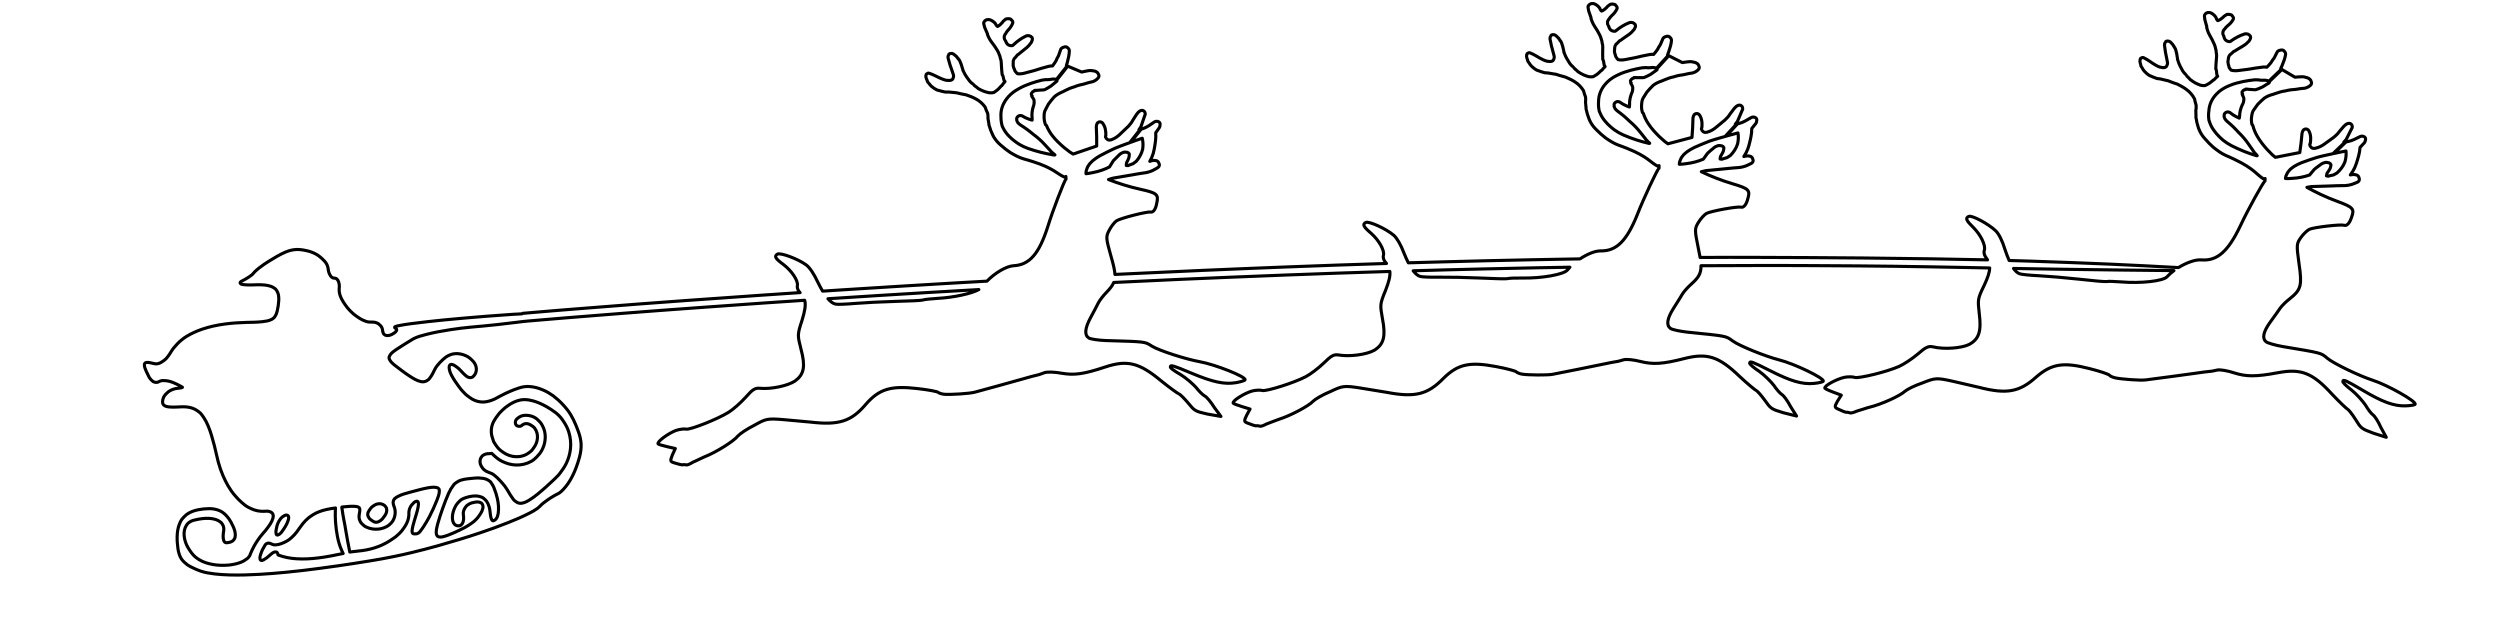 <?xml version="1.0" encoding="UTF-8" standalone="no"?>
<!-- Created with Inkscape (http://www.inkscape.org/) -->

<svg
   xmlns:dc="http://purl.org/dc/elements/1.1/"
   xmlns:cc="http://creativecommons.org/ns#"
   xmlns:rdf="http://www.w3.org/1999/02/22-rdf-syntax-ns#"
   xmlns:svg="http://www.w3.org/2000/svg"
   xmlns="http://www.w3.org/2000/svg"
   xmlns:sodipodi="http://sodipodi.sourceforge.net/DTD/sodipodi-0.dtd"
   xmlns:inkscape="http://www.inkscape.org/namespaces/inkscape"
   width="3200"
   height="800"
   id="svg3168"
   version="1.1"
   inkscape:version="0.92.2 5c3e80d, 2017-08-06"
   sodipodi:docname="Reindeer_santa_1_outline.svg">
  <sodipodi:namedview
     id="base"
     pagecolor="#ffffff"
     bordercolor="#666666"
     borderopacity="1.0"
     inkscape:pageopacity="0.0"
     inkscape:pageshadow="2"
     inkscape:zoom="0.1134375"
     inkscape:cx="1591.1846"
     inkscape:cy="400"
     inkscape:document-units="px"
     inkscape:current-layer="layer3"
     showgrid="false"
     inkscape:window-width="875"
     inkscape:window-height="528"
     inkscape:window-x="0"
     inkscape:window-y="1"
     inkscape:window-maximized="0" />
  <defs
     id="defs3170">
    <inkscape:path-effect
       back_thickness="0.25"
       front_thickness="1"
       stroke_width_bottom="1"
       stroke_width_top="1"
       fat_output="false"
       bottom_smth_variation="0;1"
       top_smth_variation="0;1"
       scale_tb="2"
       scale_tf="2"
       scale_bb="2"
       scale_bf="2"
       top_tgt_variation="0;1"
       bottom_tgt_variation="0;1"
       top_edge_variation="0;1"
       bottom_edge_variation="0;1"
       bender="1967.726,282.289 , 4.238,0.228"
       do_bend="true"
       growth="0"
       dist_rdm="0;1"
       direction="1967.954,278.051 , 10.413,10.055"
       is_visible="true"
       id="path-effect6545"
       effect="rough_hatches" />
    <inkscape:path-effect
       back_thickness="0.25"
       front_thickness="1"
       stroke_width_bottom="1"
       stroke_width_top="1"
       fat_output="false"
       bottom_smth_variation="0;1"
       top_smth_variation="0;1"
       scale_tb="2"
       scale_tf="2"
       scale_bb="2"
       scale_bf="2"
       top_tgt_variation="0;1"
       bottom_tgt_variation="0;1"
       top_edge_variation="0;1"
       bottom_edge_variation="0;1"
       bender="2739.299,288.659 , 4.215,0.5"
       do_bend="true"
       growth="0"
       dist_rdm="0;1"
       direction="2739.799,284.444 , 9.745,10.704"
       is_visible="true"
       id="path-effect6541"
       effect="rough_hatches" />
    <inkscape:path-effect
       back_thickness="0.25"
       front_thickness="1"
       stroke_width_bottom="1"
       stroke_width_top="1"
       fat_output="false"
       bottom_smth_variation="0;1"
       top_smth_variation="0;1"
       scale_tb="2"
       scale_tf="2"
       scale_bb="2"
       scale_bf="2"
       top_tgt_variation="0;1"
       bottom_tgt_variation="0;1"
       top_edge_variation="0;1"
       bottom_edge_variation="0;1"
       bender="482.274,547.046 , -11.939,24.198"
       do_bend="true"
       growth="0"
       dist_rdm="0;1"
       direction="483.484,540.836 , 15.053,2.368"
       is_visible="true"
       id="path-effect6411"
       effect="rough_hatches" />
    <inkscape:path-effect
       effect="rough_hatches"
       id="path-effect5349"
       is_visible="true"
       direction="1213.803,302.917 , 11.105,9.285"
       dist_rdm="0;1"
       growth="0"
       do_bend="true"
       bender="1213.879,307.16 , 4.244,-0.076"
       bottom_edge_variation="0;1"
       top_edge_variation="0;1"
       bottom_tgt_variation="0;1"
       top_tgt_variation="0;1"
       scale_bf="2"
       scale_bb="2"
       scale_tf="2"
       scale_tb="2"
       top_smth_variation="0;1"
       bottom_smth_variation="0;1"
       fat_output="false"
       stroke_width_top="1"
       stroke_width_bottom="1"
       front_thickness="1"
       back_thickness="0.25" />
  </defs>
  <g
     id="1-default"
     inkscape:groupmode="layer"
     inkscape:label="1-black">
    <path
       style="fill:none;stroke:#000000;stroke-width:4;stroke-linecap:round;stroke-linejoin:round;stroke-miterlimit:4;stroke-opacity:1;stroke-dasharray:none"
       d="M 2038.594 4.531 C 2038.323 4.538 2038.064 4.548 2037.906 4.594 C 2037.29 4.605 2037.312 4.53 2036.688 4.656 C 2035.429 5.024 2034.138 5.894 2033.438 7 C 2032.777 7.587 2032.718 8.349 2032.656 9.156 C 2033.131 10.99 2033.016 12.281 2033.5 14 L 2036.531 22.719 L 2036.469 23.719 C 2036.983 25.034 2037.486 26.56 2038 27.875 C 2039.548 31.763 2042.314 35.442 2044.5 39.031 C 2046.669 42.851 2048.863 46.522 2049.781 50.594 C 2050.296 51.909 2050.789 53.549 2050.688 54.875 C 2051.184 56.421 2051.651 58.256 2051.531 59.812 C 2051.249 63.502 2051.636 66.221 2051.406 69.219 L 2051.406 69.719 C 2051.265 71.564 2051.699 73.809 2051.531 76 C 2052.059 77.142 2052.624 77.787 2052.562 78.594 C 2053.055 80.197 2052.905 82.012 2053.406 83.5 C 2053.97 84.181 2053.964 84.595 2054.531 85.219 L 2051.844 88.031 C 2051.153 89.022 2050.464 90.027 2049.188 90.625 C 2047.871 91.742 2047.151 92.78 2045.844 93.781 C 2044.528 94.898 2043.2 96.014 2041.281 96.969 C 2040.643 97.268 2040.009 97.852 2039.375 98.094 C 2038.125 98.346 2036.875 98.495 2035.656 98.344 C 2033.812 98.318 2032.603 97.998 2030.812 97.281 C 2029.017 96.622 2027.242 96.076 2026.062 95.406 C 2026.062 95.406 2025.469 94.996 2024.875 94.719 C 2024.294 94.268 2023.076 94.008 2022.5 93.5 C 2021.919 93.05 2021.349 92.529 2020.156 92.031 C 2019.593 91.35 2018.402 90.582 2017.844 89.844 C 2016.695 88.77 2015.527 88.082 2014.969 87.344 C 2014.992 87.113 2013.827 86.287 2013.281 85.375 C 2011.548 83.908 2010.394 82.66 2009.281 81.125 C 2007.09 77.594 2004.339 73.489 2002.812 69.312 C 2002.858 68.736 2002.304 67.828 2001.75 67.031 C 2001.83 65.993 2001.876 65.303 2001.344 64.219 C 2000.953 61.289 1999.963 58.436 1998.969 55.344 C 1998.459 53.971 1997.943 52.745 1996.781 51.844 C 1996.834 51.152 1996.259 50.66 1995.688 50.094 C 1995.151 49.067 1994.577 48.161 1993.406 47.375 C 1992.848 46.636 1991.701 45.789 1991.125 45.281 C 1989.955 44.496 1989.357 44.385 1988.125 44.406 C 1987.518 44.302 1987.495 44.369 1986.875 44.438 C 1986.849 44.726 1986.214 44.932 1985.594 45 C 1985.565 45.346 1984.937 45.503 1984.906 45.906 C 1984.83 46.886 1984.21 47.212 1984.188 47.5 L 1984.094 48.562 C 1984.01 49.658 1983.918 50.711 1984.438 51.969 C 1985.321 56.502 1986.228 61.081 1987.719 65.719 L 1989.125 71.094 C 1989.635 72.467 1989.512 74.271 1988.781 75.781 C 1988.746 76.243 1988.102 76.731 1988.062 77.25 C 1987.411 77.722 1986.723 78.316 1986.094 78.5 C 1984.848 78.695 1984.277 78.682 1983.656 78.75 C 1982.437 78.599 1981.179 78.548 1979.969 78.281 C 1978.151 77.91 1976.974 77.275 1975.188 76.5 C 1972.226 74.997 1969.27 73.589 1966.344 71.625 C 1963.994 70.169 1961.01 68.745 1958.625 67.75 C 1958.036 67.415 1957.442 67.347 1956.812 67.531 C 1956.174 67.83 1955.545 68.263 1954.906 68.562 C 1954.88 68.851 1954.258 68.95 1954.219 69.469 L 1954.031 71.719 C 1953.969 72.526 1953.915 73.172 1954.469 73.969 L 1954.406 74.562 C 1954.961 75.359 1954.897 76.124 1955.438 77.094 L 1955.438 77.438 C 1955.402 77.899 1955.356 78.268 1955.938 78.719 C 1955.899 79.238 1957.089 79.904 1957.062 80.25 C 1957.608 81.162 1958.133 81.954 1958.688 82.75 C 1959.255 83.373 1959.839 84.127 1960.406 84.75 C 1961.559 85.766 1962.718 86.76 1963.875 87.719 C 1965.622 89.012 1967.392 90.185 1969.812 90.719 C 1971.595 91.551 1974.013 92.117 1975.812 92.719 C 1976.42 92.823 1976.991 93.025 1977.594 93.188 C 1978.821 93.223 1980.08 93.213 1981.906 93.469 C 1983.112 93.793 1984.924 94.057 1986.75 94.312 C 1988.563 94.741 1990.415 94.796 1991.625 95.062 C 1992.831 95.387 1994.616 95.998 1995.812 96.438 C 1997.023 96.704 1998.232 97.144 1999.438 97.469 C 2001.251 97.898 2002.459 98.185 2003.656 98.625 C 2007.828 100.394 2011.984 102.263 2015.5 104.562 C 2020.204 107.416 2024.179 111.567 2026.906 116.125 C 2027.421 117.44 2027.365 118.346 2027.875 119.719 C 2028.39 121.034 2028.9 122.476 2029.406 123.906 C 2029.837 126.317 2029.64 128.72 2029.469 130.969 C 2029.895 133.437 2029.725 135.746 2030.156 138.156 C 2030.09 139.021 2030.017 139.995 2030.562 140.906 C 2031.024 142.913 2031.503 144.644 2031.969 146.594 C 2031.943 146.882 2032.5 147.503 2032.469 147.906 C 2034.399 154.839 2038.223 161.282 2043.969 166.594 L 2049.125 171.562 L 2054.906 176.344 C 2060.165 179.994 2065.453 183.489 2071.438 185.688 C 2074.43 186.787 2078.605 188.257 2082.781 189.969 C 2109.651 200.668 2112.754 208.351 2122.25 212.906 L 2123.562 211.969 C 2123.394 214.16 2123.91 215.535 2123.281 215.719 C 2121.349 216.847 2103.698 254.232 2096.031 274 C 2082.318 308.442 2069.025 321.549 2048.75 321.156 C 2041.773 321.038 2031.606 325.238 2022.375 331.375 C 2002.5 331.702 1982.654 332.024 1962.781 332.438 C 1943.161 332.832 1923.524 333.239 1903.906 333.719 C 1883.238 334.263 1862.574 334.755 1841.906 335.312 C 1828.837 335.65 1815.756 336.023 1802.688 336.406 C 1800.821 332.733 1798.898 328.449 1796.906 323.5 C 1793.344 313.774 1787.901 304.3 1783.844 301.031 C 1774.023 292.682 1752.065 282.725 1748.219 284.75 C 1743.729 287.132 1744.728 289.861 1755.125 298.719 C 1764.924 307.356 1772.513 320.648 1770.812 326.781 C 1770.028 328.983 1770.98 332.503 1772.656 334.719 C 1773.402 335.587 1774.072 336.411 1774.688 337.25 C 1731.582 338.607 1688.47 340.079 1645.375 341.75 C 1629.35 342.413 1613.336 342.962 1597.312 343.656 C 1578.209 344.449 1559.102 345.235 1540 346.062 C 1506.046 347.608 1472.074 349.099 1438.125 350.75 C 1434.457 350.925 1430.792 351.103 1427.125 351.281 C 1426.816 345.578 1425.085 338.385 1422.094 328.094 C 1415.46 304.469 1415.446 303.109 1419.781 294.688 C 1422.259 289.842 1426.569 284.499 1429.031 282.719 C 1433.956 279.273 1468.397 270.549 1472.688 271.438 C 1476.365 272.149 1479.423 267.466 1480.688 259.781 C 1483.194 248.922 1480.775 246.898 1459.938 242.344 C 1445.229 239.149 1429.897 234.203 1418.875 229.812 L 1424.406 228.062 L 1449.594 223.781 C 1453.892 222.993 1458.807 222.107 1463.719 221.438 C 1468.015 220.996 1471.686 219.909 1475.375 218.25 C 1477.835 217.048 1479.664 215.929 1482.125 214.438 C 1483.971 213.232 1484.624 210.972 1483.406 209 C 1482.802 207.204 1481.578 205.712 1479.125 205.469 C 1476.673 205.052 1474.209 205.618 1471.75 206.531 L 1474.25 201.531 L 1476.094 196.469 L 1477.344 191.219 C 1478.605 184.228 1479.892 177.026 1479.312 169.969 L 1483 164.688 C 1484.234 163.306 1484.835 161.699 1484.844 159.906 C 1485.466 158.117 1484.276 156.065 1482.438 155.594 C 1480.6 154.949 1478.753 155.242 1476.906 156.562 L 1470.75 160.75 C 1468.288 162.357 1465.833 163.556 1463.375 164.469 C 1462.479 164.801 1461.583 165.093 1460.688 165.344 L 1447.344 182.156 L 1453.469 179.906 L 1462.062 176.938 C 1463.267 181.627 1463.261 186.337 1462.625 190.844 C 1461.37 196.504 1458.296 201.905 1454.594 206.281 C 1453.361 207.374 1451.482 208.612 1450.25 209.531 C 1449.02 210.103 1447.792 210.334 1446.562 210.906 C 1445.948 211.135 1445.333 211.397 1444.719 211.625 C 1444.104 211.795 1444.126 211.853 1444.125 211.969 L 1441.656 211.844 C 1441.666 210.051 1441.67 208.322 1442.906 206.594 C 1444.145 204.287 1445.393 201.691 1445.406 199.031 L 1445.438 197 C 1444.829 195.956 1444.194 195.411 1442.969 195 C 1441.13 194.586 1439.312 194.529 1437.469 195.156 C 1436.854 195.327 1436.833 195.58 1436.219 195.75 C 1433.759 196.837 1432.537 198.284 1430.688 200.125 C 1428.839 201.793 1426.975 203.673 1425.125 205.688 C 1423.888 207.705 1422.643 209.665 1421.406 211.625 L 1420.188 213.656 C 1413.422 217.093 1406.671 219.415 1398.688 220.938 L 1393.75 221.875 L 1390.094 222.344 C 1390.104 220.898 1390.098 219.089 1390.719 217.531 C 1391.341 215.626 1391.953 213.613 1393.188 212 C 1394.426 209.693 1396.901 207.44 1398.75 205.656 C 1401.83 203.127 1404.893 201.063 1407.969 199.344 C 1414.12 196.02 1420.288 193.013 1426.438 190.094 L 1430.125 188.562 L 1433.219 187.344 L 1439.344 185.031 L 1445.969 182.656 L 1459.406 165.656 C 1458.883 165.78 1458.367 165.904 1457.844 166 L 1460.312 162.375 L 1462.156 157.062 L 1464.656 149.719 L 1465.906 146.219 C 1465.916 144.426 1465.336 142.622 1463.5 141.688 C 1462.276 141.045 1460.418 141.228 1459.188 142.031 C 1457.341 143.121 1456.111 144.584 1454.875 146.312 C 1453.022 148.848 1451.759 151.469 1449.906 154.062 C 1448.666 156.832 1446.226 159.316 1444.375 161.562 C 1440.061 165.531 1436.979 168.674 1433.281 172.125 C 1430.816 174.484 1427.114 177.268 1422.812 178.75 C 1422.812 178.923 1422.176 179.092 1421.562 179.031 C 1419.719 179.716 1417.877 179.112 1416.656 177.719 C 1416.045 177.253 1415.466 176.609 1415.469 176.031 C 1414.859 175.277 1414.852 174.583 1415.469 173.719 C 1415.482 171.059 1415.472 168.225 1414.875 165.562 C 1414.276 162.553 1413.079 159.822 1411.25 157.5 C 1409.419 155.467 1406.352 155.415 1404.5 157.719 C 1403.881 158.814 1403.257 160.559 1403.25 162.062 C 1403.822 170.508 1403.789 178.753 1403.75 186.906 L 1373.625 197.219 L 1369.344 194.562 L 1362.031 188.844 C 1356.532 184.191 1351.017 178.942 1346.75 173.312 C 1343.702 169.365 1341.256 165.082 1339.438 160.562 C 1338.826 160.155 1338.831 159.855 1338.219 159.562 C 1337.008 156.318 1336.422 153.176 1336.438 149.938 C 1336.454 146.584 1336.489 143.096 1338.344 140.156 C 1339.583 137.734 1340.794 135.29 1342.031 133.156 C 1344.502 129.815 1347.001 126.674 1349.469 123.969 C 1352.549 121.208 1356.218 119.199 1359.906 117.656 C 1362.367 116.281 1366.05 114.734 1369.125 113.188 C 1371.584 112.217 1372.844 111.824 1374.688 111.312 C 1377.146 110.399 1378.98 109.593 1381.438 108.969 C 1385.736 108.122 1389.407 107.098 1393.094 105.844 L 1398.625 104.531 C 1401.083 103.792 1403.525 102.14 1405.375 100.125 C 1406.609 98.628 1407.25 96.777 1406.031 95.094 C 1405.428 92.893 1402.983 91.261 1400.531 90.844 C 1398.08 90.311 1395.612 90.076 1393.156 90.469 C 1390.087 90.858 1387.633 91.656 1384.562 92.219 L 1366.719 84.688 L 1352.719 102.344 C 1353.23 102.729 1353.205 103.544 1352.625 104.031 C 1350.16 106.217 1347.682 108.229 1345.219 110.125 C 1342.757 111.79 1340.304 113.177 1337.844 114.438 C 1337.229 114.724 1336.633 115.189 1335.406 115.125 C 1332.338 115.226 1329.851 115.356 1326.781 115.688 C 1326.168 115.627 1324.958 115.491 1324.344 115.719 L 1324.344 116.312 C 1322.501 116.882 1321.245 117.709 1320.625 119.094 C 1320.009 119.553 1320.034 119.989 1320.031 120.625 C 1320.031 121.261 1320.639 122.325 1321.25 122.906 C 1321.25 123.022 1320.625 123.188 1320.625 123.188 C 1321.232 124.463 1322.456 125.551 1323.062 127 C 1323.671 127.986 1323.661 129.079 1323.656 130.062 L 1323.656 132.125 C 1323.646 133.628 1323.027 135.531 1322.406 137.031 C 1321.157 141.535 1320.504 146.135 1321.094 150.938 L 1321.094 153.781 C 1318.03 152.957 1315.561 152.059 1312.5 150.656 C 1311.277 149.841 1309.474 148.865 1308.25 148.281 C 1307.025 147.928 1305.792 147.668 1304.562 148.125 C 1302.718 148.81 1300.834 150.665 1301.438 152.75 C 1301.438 153.56 1301.457 154.772 1302.062 155.469 C 1302.062 156.047 1302.659 156.292 1302.656 156.812 C 1303.876 158.264 1305.121 159.247 1306.344 160.062 C 1309.403 161.812 1311.849 163.805 1314.906 165.844 C 1317.351 167.822 1320.4 169.916 1322.844 172.125 C 1328.346 176.142 1333.228 180.55 1337.5 185.312 C 1340.553 188.277 1343.01 191.545 1346.062 194.625 L 1350.312 198.25 L 1349.719 198.5 C 1338.071 196.708 1327.025 193.875 1316 190.062 C 1311.713 188.538 1308.046 186.72 1304.375 184.562 C 1300.094 181.824 1295.819 178.594 1292.156 174.875 C 1289.103 171.969 1286.637 168.707 1284.812 165.344 C 1284.204 164.242 1283.608 163.034 1283 161.875 C 1281.792 158.053 1281.199 153.757 1281.219 149.594 C 1280.645 141.495 1283.153 133.715 1288.094 127.031 C 1291.182 122.71 1295.473 118.906 1299.781 116.094 C 1304.704 113.053 1309.625 110.345 1315.156 108.406 C 1316.386 107.834 1318.239 107.264 1319.469 106.75 C 1324.385 105.155 1328.711 103.726 1333.625 102.594 C 1334.852 102.484 1335.449 102.305 1336.062 102.25 C 1337.291 102.083 1337.928 102.1 1339.156 101.875 C 1339.156 101.875 1340.356 101.939 1340.969 102 C 1342.81 101.951 1344.669 101.585 1347.125 101.25 C 1347.432 101.223 1347.688 101.164 1347.938 101.156 C 1348.686 101.133 1349.237 101.19 1350.156 101.281 C 1350.616 101.327 1351.429 101.56 1352.062 101.906 L 1352.094 101.906 L 1365.969 84.375 L 1364.969 83.969 L 1366.219 79.656 C 1367.469 74.863 1368.726 69.812 1368.75 64.781 C 1368.76 62.931 1366.941 61.369 1365.719 60.438 C 1364.495 59.738 1362.668 59.781 1361.438 60.469 C 1359.595 60.98 1358.338 61.95 1357.719 63.219 C 1357.097 64.95 1356.466 66.862 1355.844 68.594 C 1355.218 71.019 1353.987 73.206 1352.75 75.281 C 1352.126 77.36 1350.923 79.151 1349.688 80.938 C 1349.068 82.091 1347.806 83.373 1347.188 84.469 L 1345.344 84.406 L 1342.281 84.906 L 1333.062 87.438 L 1323.844 90.312 L 1312.812 93.25 C 1309.126 94.388 1305.441 94.795 1302.375 94.375 L 1300.531 92.531 C 1299.31 91.369 1298.682 90.125 1298.688 88.969 C 1298.697 88.68 1298.092 88.602 1298.094 88.312 C 1297.487 86.922 1297.482 85.65 1296.875 84.375 L 1296.906 79.969 C 1296.916 78.754 1296.913 77.542 1297.531 76.562 C 1297.531 76.042 1298.155 75.352 1298.156 75.062 C 1298.773 74.487 1299.382 73.989 1300 73.125 C 1300.618 72.203 1301.851 70.994 1302.469 70.188 C 1303.699 69.5 1304.945 68.682 1305.562 67.875 L 1310.469 63.938 L 1314.188 60.938 C 1316.036 59.385 1317.857 57.491 1319.094 55.531 C 1320.326 54.381 1320.349 53.368 1320.969 52.156 C 1321.588 50.945 1321.608 49.28 1321 48.062 C 1319.171 45.741 1316.105 44.877 1313.031 46.25 C 1306.882 49.227 1301.962 52.898 1297.031 57.5 C 1297.021 57.731 1296.396 58.115 1295.781 58.344 C 1295.167 58.456 1295.177 58.298 1294.562 58.469 C 1292.108 58.515 1289.654 57.333 1288.438 55.188 C 1287.83 53.912 1287.232 52.588 1286.625 51.312 C 1286.625 51.197 1285.999 51.147 1286 51.031 C 1285.394 49.525 1285.399 48.124 1285.406 46.562 C 1286.025 45.525 1286.018 44.102 1287.25 43.125 C 1287.871 41.509 1289.14 40.118 1290.375 38.562 C 1292.841 36.088 1294.696 33.323 1295.938 30.438 C 1296.557 29.226 1296.545 28.07 1295.938 26.969 C 1295.329 25.983 1294.11 25.103 1293.5 24.406 C 1292.889 23.998 1291.645 24.003 1291.031 24 L 1291.062 23.969 C 1290.756 23.953 1290.432 23.961 1290.125 23.969 C 1289.205 23.991 1288.266 24.138 1287.344 24.438 C 1286.728 24.897 1286.148 25.394 1285.531 25.969 C 1284.3 26.714 1283.649 27.765 1283.031 28.688 C 1281.18 30.876 1279.335 32.641 1276.875 33.844 L 1276.25 33.375 L 1275.656 32.719 C 1275.045 32.138 1274.434 31.413 1274.438 30.719 C 1272.61 28.166 1270.187 26.484 1267.125 25.312 C 1266.513 24.963 1264.646 24.928 1264.031 25.156 C 1263.417 25.211 1263.427 25.142 1262.812 25.312 C 1261.583 25.769 1260.369 26.722 1259.75 27.875 C 1259.133 28.508 1259.129 29.284 1259.125 30.094 C 1259.73 31.889 1259.707 33.195 1260.312 34.875 L 1263.938 43.344 L 1263.969 44.312 C 1264.576 45.588 1265.174 47.1 1265.781 48.375 C 1267.603 52.143 1270.656 55.639 1273.094 59.062 C 1275.53 62.717 1277.949 66.192 1279.156 70.188 C 1279.764 71.463 1280.381 73.076 1280.375 74.406 C 1280.981 75.913 1281.57 77.72 1281.562 79.281 C 1281.544 82.982 1282.14 85.649 1282.125 88.656 L 1282.125 89.156 C 1282.115 91.007 1282.729 93.209 1282.719 95.406 C 1283.327 96.508 1283.942 97.097 1283.938 97.906 C 1284.543 99.47 1284.518 101.333 1285.125 102.781 C 1285.736 103.42 1285.764 103.825 1286.375 104.406 L 1283.906 107.375 C 1283.288 108.413 1282.668 109.468 1281.438 110.156 C 1280.204 111.365 1279.545 112.47 1278.312 113.562 C 1277.08 114.771 1275.846 115.973 1274 117.062 C 1273.385 117.406 1272.802 118.026 1272.188 118.312 C 1270.959 118.653 1269.726 118.876 1268.5 118.812 C 1266.659 118.919 1265.431 118.712 1263.594 118.125 C 1261.756 117.596 1259.912 117.178 1258.688 116.594 C 1258.688 116.594 1258.081 116.234 1257.469 116 C 1256.857 115.592 1255.611 115.403 1255 114.938 C 1254.389 114.53 1253.787 114.067 1252.562 113.656 C 1251.952 113.017 1250.735 112.322 1250.125 111.625 C 1248.903 110.636 1247.704 110.041 1247.094 109.344 C 1247.104 109.112 1245.859 108.37 1245.25 107.5 C 1243.416 106.161 1242.157 104.983 1240.938 103.531 C 1238.5 100.165 1235.477 96.275 1233.656 92.219 C 1233.656 91.641 1233.047 90.786 1232.438 90.031 C 1232.447 88.99 1232.419 88.294 1231.812 87.25 C 1231.213 84.356 1230.025 81.575 1228.812 78.562 C 1228.206 77.23 1227.598 76.066 1226.375 75.25 C 1226.375 74.556 1225.767 74.086 1225.156 73.562 C 1224.548 72.577 1223.911 71.7 1222.688 71 C 1222.078 70.303 1220.892 69.559 1220.281 69.094 C 1219.057 68.394 1218.446 68.328 1217.219 68.438 C 1216.605 68.377 1216.583 68.45 1215.969 68.562 C 1215.959 68.852 1215.364 69.075 1214.75 69.188 C 1214.75 69.534 1214.127 69.751 1214.125 70.156 C 1214.115 71.139 1213.501 71.492 1213.5 71.781 L 1213.5 72.875 C 1213.49 73.974 1213.486 75.001 1214.094 76.219 C 1215.299 80.677 1216.525 85.2 1218.344 89.719 L 1220.125 95 C 1220.732 96.333 1220.715 98.129 1220.094 99.688 C 1220.094 100.15 1219.503 100.667 1219.5 101.188 C 1218.884 101.705 1218.24 102.334 1217.625 102.562 C 1216.397 102.846 1215.833 102.887 1215.219 103 C 1213.992 102.936 1212.726 102.992 1211.5 102.812 C 1209.661 102.572 1208.431 101.989 1206.594 101.344 C 1203.533 100.057 1200.496 98.906 1197.438 97.156 C 1194.99 95.872 1191.919 94.634 1189.469 93.812 C 1188.857 93.52 1188.24 93.522 1187.625 93.75 C 1187.01 94.094 1186.428 94.531 1185.812 94.875 C 1185.803 95.164 1185.19 95.323 1185.188 95.844 L 1185.156 98.094 C 1185.156 98.903 1185.14 99.558 1185.75 100.312 L 1185.75 100.906 C 1186.36 101.661 1186.36 102.447 1186.969 103.375 L 1186.969 103.719 C 1186.969 104.181 1186.947 104.561 1187.562 104.969 C 1187.562 105.489 1188.783 106.059 1188.781 106.406 C 1189.39 107.277 1190.015 108.027 1190.625 108.781 C 1191.236 109.362 1191.827 110.075 1192.438 110.656 C 1193.66 111.587 1194.902 112.502 1196.125 113.375 C 1197.96 114.54 1199.798 115.579 1202.25 115.938 C 1204.087 116.64 1206.537 116.997 1208.375 117.469 C 1208.988 117.53 1209.605 117.725 1210.219 117.844 C 1211.446 117.792 1212.691 117.688 1214.531 117.812 C 1215.757 118.05 1217.567 118.157 1219.406 118.281 C 1221.246 118.579 1223.086 118.539 1224.312 118.719 C 1225.539 118.956 1227.4 119.428 1228.625 119.781 C 1229.851 119.961 1231.055 120.325 1232.281 120.562 C 1234.12 120.861 1235.337 121.022 1236.562 121.375 C 1240.85 122.842 1245.141 124.427 1248.812 126.469 C 1253.708 128.979 1257.985 132.836 1261.031 137.188 C 1261.639 138.463 1261.643 139.386 1262.25 140.719 C 1262.857 141.994 1263.487 143.39 1264.094 144.781 C 1264.696 147.155 1264.667 149.557 1264.656 151.812 C 1265.258 154.244 1265.242 156.564 1265.844 158.938 C 1265.844 159.805 1265.832 160.786 1266.438 161.656 C 1267.042 163.625 1267.646 165.308 1268.25 167.219 C 1268.24 167.508 1268.846 168.064 1268.844 168.469 C 1271.265 175.246 1275.545 181.425 1281.656 186.312 L 1287.156 190.906 L 1293.25 195.281 C 1298.756 198.546 1304.28 201.642 1310.406 203.406 C 1313.469 204.289 1317.744 205.435 1322.031 206.844 C 1349.597 215.595 1353.265 223.042 1363.062 226.906 L 1364.312 225.875 C 1364.302 228.072 1364.864 229.397 1364.25 229.625 C 1362.403 230.888 1347.515 269.453 1341.281 289.719 C 1330.065 325.053 1317.72 339.068 1297.469 340.125 C 1288.07 340.638 1273.455 349.385 1263.281 359.875 C 1249.973 360.641 1236.655 361.408 1223.344 362.125 C 1202.132 363.309 1180.928 364.684 1159.719 365.906 C 1134.691 367.458 1109.68 368.969 1084.656 370.594 C 1074.097 371.271 1063.527 371.969 1052.969 372.656 C 1050.896 369.188 1048.715 365.135 1046.438 360.469 C 1042.189 351.023 1036.093 341.97 1031.812 339 C 1021.42 331.374 998.786 323.018 995.094 325.312 C 990.786 328.009 991.996 330.658 1003 338.75 C 1013.391 346.665 1021.914 359.355 1020.656 365.594 C 1020.032 367.846 1021.232 371.316 1023.062 373.406 C 1023.441 373.788 1023.776 374.155 1024.125 374.531 C 1007.562 375.628 990.998 376.736 974.438 377.875 C 942.808 380.024 911.212 382.255 879.594 384.562 C 838.666 387.475 797.748 390.652 756.844 393.875 C 732.991 395.68 709.15 397.695 685.312 399.688 C 679.867 400.165 674.4 400.574 668.969 401.094 C 668.419 401.232 668.264 401.914 667.625 401.75 C 663.868 401.859 660.1 402.161 656.344 402.344 C 644.607 403.139 632.889 404.055 621.156 404.906 C 603.296 406.335 585.428 407.868 567.594 409.594 C 553.956 410.993 540.312 412.433 526.719 414.219 C 520.942 415.034 515.169 415.774 509.469 417.031 C 508.114 417.415 506.64 417.649 505.406 418.312 C 504.955 418.844 505.13 419.713 505.781 419.969 C 506.58 420.504 507.817 420.91 507.781 422.062 C 507.813 423.104 506.958 424.015 506.438 424.719 C 505.8 425.601 504.744 426.049 503.844 426.719 C 501.183 428.539 497.97 429.894 494.688 429.5 C 493.45 429.292 492.304 428.675 491.438 427.781 C 490.973 427.166 490.442 426.343 490.25 425.5 C 489.567 423.39 489.731 421.05 488.656 419.062 C 487.643 417.142 485.974 415.672 484.312 414.344 C 481.936 412.898 479.105 412.155 476.312 412.281 C 473.623 412.429 470.9 412.205 468.344 411.312 C 462.662 409.545 457.83 405.933 453.125 402.406 C 452.165 401.672 451.138 400.657 450.188 399.781 C 448.234 397.874 446.304 395.944 444.594 393.812 C 443.799 392.645 442.764 391.38 441.906 390.156 C 440.125 387.644 438.417 385.067 437.062 382.312 C 435.115 378.331 433.743 373.883 434.156 369.406 C 434.642 365.851 434.304 362.069 432.594 358.875 C 431.723 357.76 430.757 356.494 429.312 356.125 C 427.959 355.903 426.411 356.2 425.281 355.25 C 423.591 354.32 422.701 352.5 421.812 350.875 C 420.524 348.25 420.073 345.343 419.75 342.469 C 419.122 339.475 417.644 336.706 415.594 334.469 C 413.316 331.881 410.705 329.527 407.969 327.469 C 404.208 324.802 399.945 322.922 395.531 321.625 C 390.324 320.299 384.965 319.163 379.562 319.344 C 374.696 319.516 369.92 320.798 365.438 322.656 C 357.917 325.858 350.953 330.174 344 334.438 C 339.726 337.101 335.581 339.954 331.594 343.031 C 329.15 345.172 326.467 347.159 324.406 349.719 C 323.783 350.551 322.998 351.39 322.094 352.062 C 321.03 352.807 319.833 353.727 318.688 354.5 C 315.4 356.74 311.884 358.613 308.344 360.406 C 307.664 360.901 307.012 361.817 307.5 362.656 C 308.594 364.126 310.616 364.126 312.281 364.375 C 318.133 365.08 324.035 364.577 329.906 364.5 C 335.701 364.473 341.659 364.636 347.156 366.656 C 348.917 367.317 350.538 368.274 352 369.469 C 352.466 369.808 353.133 370.326 353.406 370.875 C 354.937 372.943 356.063 375.318 356.469 377.875 C 357.265 382.312 356.711 386.854 356.125 391.281 C 355.501 395.119 354.842 399.015 353.344 402.625 C 352.723 403.928 351.847 405.231 351.062 406.344 C 350.196 407.379 348.92 408.05 347.781 408.781 C 343.986 410.837 339.597 411.29 335.375 411.812 C 328.716 412.503 322.03 412.563 315.344 412.688 C 306.24 412.903 297.122 413.509 288.094 414.719 C 278.175 415.995 268.361 418.131 258.875 421.312 C 252.03 423.705 245.317 426.61 239.125 430.375 C 236.74 431.845 234.424 433.389 232.312 435.219 C 228.61 438.261 225.3 441.752 222.281 445.469 C 220.213 447.924 218.777 450.878 216.906 453.5 C 215.87 455.16 214.499 456.759 213.375 458.25 C 212.212 459.474 211.039 460.594 209.719 461.562 C 207.341 463.249 204.861 464.985 201.938 465.531 C 199.679 466.093 197.377 465.504 195.188 464.938 C 192.532 464.319 189.796 463.6 187.062 464 C 185.766 464.296 184.672 465.556 184.781 466.938 C 184.719 469.848 186.119 472.511 187.156 475.156 C 188.391 477.915 189.745 480.634 191.125 483.312 C 192.415 485.321 194.165 487.022 196.062 488.438 C 198.513 489.837 201.82 489.909 204.125 488.156 C 206.739 486.749 209.834 487.11 212.688 487.312 C 217.642 487.788 222.267 489.802 226.688 491.969 C 229.024 493.051 231.318 494.335 233.5 495.625 C 233.649 496.115 232.835 496.122 232.5 496.25 C 229.005 497.208 225.242 496.845 221.844 498.219 C 218.863 499.269 215.968 500.755 213.75 503.031 C 212.429 504.217 211.218 505.552 210.219 507 C 208.647 509.681 207.756 512.886 208.25 516 C 208.512 517.022 208.973 517.918 209.719 518.562 C 211.546 520.18 214.131 520.615 216.5 520.875 C 222.752 521.563 229.02 520.636 235.281 520.688 C 240.196 520.777 245.203 521.61 249.594 523.906 C 251.386 524.853 253.062 526.003 254.656 527.25 C 255.791 528.058 256.966 529.179 257.875 530.344 C 258.753 531.546 259.783 532.911 260.656 534.219 C 262.936 537.68 264.905 541.331 266.438 545.188 C 269.852 553.362 272.159 561.949 274.406 570.5 C 276.193 577.456 277.532 584.503 279.406 591.438 C 280.997 597.323 282.961 603.119 285.375 608.719 C 287.22 613.088 289.414 617.315 291.688 621.469 C 294.52 626.25 297.596 630.927 301.375 635 C 303.764 637.878 306.422 640.52 309.219 643 C 311.813 645.35 314.524 647.551 317.625 649.219 C 322.734 651.963 328.329 654.141 334.188 654.406 C 336.767 654.675 339.359 654.312 341.938 654.281 C 344.108 654.376 346.322 654.953 348.031 656.344 C 348.572 656.7 348.911 657.537 349.25 658.156 C 350.066 659.754 349.716 661.637 349.344 663.312 C 348.618 665.924 347.421 668.383 345.969 670.656 C 344.102 673.617 341.891 676.338 339.781 679.125 C 338.969 680.195 337.865 681.322 336.938 682.406 C 334.36 685.372 331.875 688.398 329.75 691.719 C 326.301 696.745 323.397 702.122 321.062 707.75 C 320.652 708.916 320.2 710.083 319.656 711.188 C 319.75 711.735 319 711.745 318.875 712.219 C 318.229 713.166 317.645 714.213 316.719 714.812 C 314.101 716.819 311.273 718.589 308.188 719.781 C 303.132 721.718 297.784 722.795 292.406 723.312 C 285.7 723.895 278.917 723.688 272.281 722.531 C 266.259 721.371 260.206 719.681 254.969 716.406 C 253.145 715.28 251.358 713.99 249.75 712.688 C 248.347 711.341 246.98 709.947 245.75 708.438 C 245.534 708.004 244.967 707.551 244.719 707.094 C 243.523 705.242 242.078 703.485 241 701.531 C 238.059 696.738 236.186 691.267 235.688 685.656 C 235.318 681.109 236.03 676.289 238.594 672.438 C 239.418 671.248 240.215 670.021 241.344 669.219 C 243.651 667.421 246.358 666.126 249.25 665.625 C 255.138 664.2 261.207 663.245 267.281 663.5 C 271.363 663.705 275.486 664.431 279.156 666.281 C 280.667 667.082 282.108 668.09 283.406 669.219 C 284.086 670.315 285.127 671.441 285.594 672.75 C 286.721 675.422 286.608 678.397 286.062 681.188 C 285.545 684.641 285.301 688.277 286.344 691.656 C 286.644 692.612 287.063 693.562 287.875 694.156 C 288.305 694.58 289.166 694.705 289.844 694.688 C 292.693 694.575 295.682 694.004 298 692.25 C 299.227 691.136 300.369 689.8 300.75 688.125 C 301.589 685.058 301.11 681.797 300.281 678.781 C 299.184 675.115 297.429 671.685 295.656 668.312 C 294.058 665.233 292.027 662.423 289.625 659.938 C 287.203 657.464 284.533 655.091 281.281 653.781 C 277.138 651.882 272.572 651.067 268.031 651.062 C 263.308 651.05 258.58 651.591 253.938 652.438 C 248.615 653.449 243.356 655.32 238.938 658.5 C 236.856 660.257 234.851 662.18 233.156 664.344 C 231.429 666.402 230.407 668.984 229.406 671.469 C 227.65 676.236 226.924 681.316 226.75 686.375 C 226.572 691.723 227.084 697.078 227.781 702.375 C 228.499 707.034 229.775 711.713 232.375 715.688 C 234.412 718.434 237.016 720.797 239.719 722.875 C 243.167 725.232 247.03 726.913 250.812 728.656 C 255.571 730.714 260.511 732.382 265.625 733.281 C 268.658 733.836 271.725 734.224 274.781 734.625 C 280.942 735.356 287.144 735.705 293.344 735.906 C 306.298 736.299 319.253 735.894 332.188 735.156 C 343.563 734.526 354.912 733.577 366.25 732.469 C 380.329 731.062 394.389 729.526 408.406 727.594 C 416.652 726.516 424.902 725.425 433.125 724.188 C 446.597 722.243 460.04 720.158 473.469 717.938 C 483.711 716.229 493.967 714.539 504.125 712.375 C 511.632 710.85 519.117 709.178 526.562 707.375 C 537.946 704.669 549.258 701.692 560.531 698.562 C 578.848 693.333 597.116 687.935 615.156 681.812 C 627.067 677.81 638.889 673.529 650.562 668.875 C 659.853 665.193 669.068 661.306 677.938 656.688 C 681.345 654.914 684.811 653.084 687.875 650.781 C 688.982 650.007 690.059 648.901 691.125 647.938 C 692.659 646.451 694.125 644.824 695.844 643.656 C 698.719 641.503 701.585 639.327 704.625 637.406 C 708.196 635.088 711.939 633.026 715.75 631.156 C 717.553 630.02 719.007 628.453 720.531 626.969 C 722.845 624.466 725.071 621.904 727 619.094 C 731.385 612.639 734.825 605.592 737.531 598.281 C 739.083 594.156 740.405 589.962 741.594 585.719 C 743.181 580.072 744.041 574.183 743.812 568.312 C 743.568 563.099 742.274 557.974 740.562 553.062 C 738.711 547.664 736.457 542.412 734.031 537.25 C 731.806 532.803 729.274 528.5 726.219 524.562 C 723.996 521.821 721.716 519.057 719.219 516.531 C 715.822 512.923 711.981 509.724 708.125 506.656 C 704.1 503.745 699.808 501.221 695.25 499.25 C 689.861 496.91 684.101 495.224 678.219 494.812 C 673.382 494.36 668.511 495.131 663.938 496.719 C 655.957 499.311 648.257 502.784 640.844 506.688 C 638.184 508.043 635.63 509.575 632.938 510.875 C 628.515 512.889 623.757 514.376 618.875 514.594 C 613.896 514.756 608.911 513.442 604.594 511 C 602.299 509.634 600.119 508.041 598 506.406 C 597.014 505.702 595.985 504.688 595.062 503.781 C 593.196 501.98 591.508 500.022 589.812 498.062 C 589.049 496.984 588.078 495.79 587.25 494.656 C 583.963 490.238 580.812 485.684 578.188 480.844 C 576.525 477.704 575.12 474.299 574.906 470.719 C 574.819 469.462 575.042 468.044 575.906 467.188 C 576.617 466.424 577.942 466.265 578.969 466.625 C 581.29 467.219 583.189 468.809 585.125 470.156 C 586.624 471.141 587.918 472.585 589.219 473.906 C 591.831 476.651 594.366 479.487 597.375 481.812 C 599.403 483.301 602.343 483.998 604.688 482.75 C 606.021 481.772 607.144 480.451 608.062 479.062 C 609.72 476.221 610.123 472.718 609.375 469.531 C 608.65 466.62 607.162 463.917 605 461.844 C 602.605 459.335 599.967 456.992 596.781 455.562 C 592.229 453.407 587.111 452.209 582.062 452.719 C 578.083 453.11 574.327 454.717 571 456.875 C 568.116 458.974 565.516 461.488 563.031 464.062 C 560.582 466.77 558.111 469.519 556.531 472.844 C 554.777 476.294 553.178 479.859 550.844 482.969 C 550.093 483.996 549.445 485.119 548.5 485.844 C 547.78 486.384 547.123 486.851 546.312 487.312 C 544.039 488.727 541.21 489.032 538.625 488.406 C 533.421 487.265 528.878 484.314 524.438 481.5 C 517.529 477.029 511.074 471.916 504.531 466.938 C 503.462 466.097 502.3 464.993 501.281 463.969 C 500.343 463.072 499.791 462.008 499.031 460.938 C 498.086 459.531 497.58 457.656 498.406 456.062 C 498.951 454.742 499.929 453.598 500.75 452.531 C 502.037 451.278 503.377 450.1 504.812 449.125 C 505.976 448.359 506.956 447.592 508.125 446.812 C 515.007 442.137 522.209 437.955 529.281 433.594 C 534.357 430.926 539.989 429.553 545.5 428.094 C 555.893 425.438 566.432 423.523 577.031 421.906 C 585.444 420.588 593.902 419.616 602.375 418.781 C 613.803 417.785 625.251 416.7 636.656 415.469 C 645.124 414.562 653.581 413.527 662.031 412.469 C 671.584 411.116 681.209 410.526 690.812 409.656 C 703.02 408.637 715.229 407.605 727.438 406.594 C 750.896 404.643 774.342 402.804 797.812 401 C 829.342 398.572 860.893 396.139 892.438 393.906 C 921.63 391.794 950.801 389.714 980 387.688 C 996.661 386.54 1013.336 385.445 1030 384.344 C 1031.607 390.406 1030.335 397.894 1026.562 410.125 C 1020.336 428.888 1020.976 429.515 1025.188 446.594 C 1031.214 468.886 1029.292 479.276 1017.594 487.719 C 1008.361 493.861 986.885 498.399 972.781 497 C 966.649 496.45 963.567 498.062 954.312 508.656 C 948.144 515.565 938.289 524.183 932.75 527.625 C 917.981 536.805 884.175 549.918 878.656 549.312 C 876.205 548.722 870.073 549.289 865.156 551 C 855.937 554.424 840.549 565.319 842.375 568.219 C 842.986 568.8 848.484 570.566 854 571.75 L 864.406 574.125 L 860.688 582.188 C 857.581 590.268 857.592 590.86 863.719 592.625 C 867.394 593.799 871.691 594.991 873.531 595 C 875.374 594.431 877.21 594.994 878.438 595 C 879.662 595.584 883.339 593.857 887.031 591.562 C 891.334 589.849 897.51 586.432 901.812 584.719 C 916.565 579.008 939.311 564.649 944.25 558.312 C 946.718 555.433 955.963 549.112 965.188 544.531 C 980.567 535.933 981.797 535.376 1003.875 537.219 C 1016.139 538.435 1031.462 539.673 1037.594 540.281 C 1073.77 544.506 1089.738 539.383 1108.25 517.5 C 1125.525 497.751 1140.288 493.422 1174.625 497.406 C 1188.115 498.918 1199.747 501.119 1200.969 502.281 C 1202.19 503.386 1205.871 504.441 1208.938 504.688 C 1216.297 505.302 1240.868 503.849 1247.625 502.031 C 1258.682 499.194 1297.349 488.33 1310.25 484.75 C 1317.009 482.644 1325.001 480.735 1326.844 480.281 C 1329.3 479.889 1333.614 478.293 1336.688 477.094 C 1340.375 475.782 1349.587 476.055 1358.781 477.719 C 1374.719 480.515 1386.972 479.014 1414.625 469.781 C 1442.892 460.436 1458.205 464.148 1486.312 487.531 C 1497.312 496.432 1507.743 503.83 1508.969 504.125 C 1510.194 504.42 1515.651 509.662 1520.531 515.469 C 1529.069 525.919 1529.691 526.484 1545.625 530.031 L 1562.812 533.031 L 1554.25 521.438 C 1549.989 514.478 1544.511 508.043 1542.062 506.875 C 1539.615 505.591 1534.72 500.791 1531.062 496.031 C 1526.791 491.327 1518.247 483.743 1510.906 479.312 C 1502.952 474.879 1497.444 470.658 1498.062 469.562 C 1498.076 466.845 1501.153 467.562 1525.031 477.625 C 1551.97 488.975 1567.294 492.342 1582.031 489.812 C 1588.785 488.689 1593.684 486.903 1593.688 486.094 C 1594.934 482.168 1555.147 466.419 1535.531 462.969 C 1517.755 459.759 1483.456 448.738 1474.281 442.969 C 1465.107 437.141 1466.934 437.431 1415.406 435.906 C 1406.205 435.572 1396.385 434.123 1393.938 432.781 C 1387.82 429.108 1388.477 420.467 1395.906 406.625 C 1399.62 399.878 1403.954 391.504 1405.812 387.812 C 1407.671 384.121 1412.613 377.928 1416.312 374.188 C 1420.889 369.427 1423.922 365.657 1425.594 361.562 C 1453.451 360.206 1481.325 358.88 1509.188 357.625 C 1531.815 356.647 1554.431 355.635 1577.062 354.75 C 1600.505 353.742 1623.96 352.888 1647.406 351.969 C 1691.272 350.318 1735.124 348.773 1779 347.438 C 1779.697 353.34 1777.841 360.506 1773.531 371.594 C 1765.979 389.863 1766.552 390.539 1769.531 407.875 C 1773.949 430.541 1771.303 440.79 1759.031 448.375 C 1749.383 453.841 1727.624 456.81 1713.656 454.406 C 1707.579 453.419 1704.394 454.813 1694.406 464.719 C 1687.759 471.169 1677.333 479.025 1671.562 482.062 C 1656.175 490.163 1621.492 500.873 1616.031 499.875 C 1613.628 499.111 1607.464 499.208 1602.438 500.562 C 1592.997 503.319 1576.886 513.102 1578.5 516.125 C 1579.068 516.748 1584.427 518.894 1589.844 520.469 L 1600.062 523.594 L 1595.781 531.375 C 1592.105 539.212 1592.046 539.802 1598.031 542 C 1601.613 543.434 1605.821 544.922 1607.656 545.062 C 1609.535 544.626 1611.339 545.344 1612.562 545.438 C 1613.742 546.108 1617.528 544.619 1621.375 542.594 C 1625.789 541.192 1632.179 538.245 1636.594 536.844 C 1651.716 532.203 1675.464 519.499 1680.844 513.531 C 1683.511 510.836 1693.159 505.191 1702.688 501.281 C 1718.643 493.804 1719.923 493.334 1741.812 496.75 C 1753.958 498.84 1769.146 501.174 1775.219 502.219 C 1811.001 509.019 1827.315 505.035 1847.344 484.531 C 1865.986 466.067 1881.004 462.79 1914.969 469.219 C 1928.316 471.691 1939.771 474.753 1940.906 476 C 1942.046 477.189 1945.615 478.504 1948.656 478.969 C 1955.953 480.108 1980.567 480.423 1987.438 479.094 C 1998.669 477.054 2038.032 468.961 2051.156 466.312 C 2058.048 464.695 2066.161 463.352 2068.031 463.031 C 2070.509 462.815 2074.911 461.539 2078.062 460.562 C 2081.834 459.518 2091.01 460.433 2100.062 462.75 C 2115.76 466.678 2128.101 466.076 2156.344 458.844 C 2185.206 451.543 2200.199 456.355 2226.562 481.688 C 2236.898 491.352 2246.767 499.462 2247.969 499.844 C 2249.17 500.226 2254.267 505.86 2258.719 512 C 2266.488 523.034 2267.048 523.635 2282.688 528.312 L 2299.594 532.531 L 2291.906 520.344 C 2288.154 513.097 2283.14 506.309 2280.781 504.969 C 2278.432 503.513 2273.902 498.353 2270.594 493.344 C 2266.669 488.346 2258.693 480.194 2251.688 475.25 C 2244.071 470.259 2238.898 465.642 2239.594 464.594 C 2239.801 461.884 2242.809 462.819 2265.906 474.562 C 2291.965 487.809 2306.995 492.251 2321.875 490.781 C 2328.692 490.144 2333.72 488.713 2333.781 487.906 C 2335.305 484.079 2296.725 465.531 2277.406 460.688 C 2259.905 456.215 2226.489 442.786 2217.75 436.375 C 2209.016 429.907 2210.818 430.298 2159.531 425.094 C 2150.377 424.103 2140.689 421.982 2138.344 420.469 C 2132.505 416.368 2133.787 407.775 2142.188 394.5 C 2146.374 388.035 2151.289 380.018 2153.406 376.469 C 2155.524 372.919 2160.918 367.091 2164.875 363.625 C 2173.889 355.502 2177.477 350.304 2177.281 340.125 C 2200.13 339.99 2222.964 339.914 2245.812 339.875 C 2267.371 339.871 2288.942 339.783 2310.5 339.938 C 2332.744 340.075 2354.976 340.121 2377.219 340.344 C 2406.992 340.588 2436.761 340.938 2466.531 341.469 C 2483.986 341.748 2501.454 342.051 2518.906 342.438 C 2528.2 342.629 2537.488 342.812 2546.781 343 C 2546.68 348.636 2544.361 355.361 2539.75 365.281 C 2531.038 383.027 2531.579 383.758 2533.438 401.25 C 2536.388 424.153 2533.109 434.189 2520.375 440.969 C 2510.395 445.803 2488.472 447.36 2474.688 444.062 C 2468.686 442.686 2465.417 443.882 2454.812 453.125 C 2447.765 459.134 2436.86 466.309 2430.906 468.969 C 2415.03 476.063 2379.729 484.504 2374.344 483.156 C 2371.995 482.239 2365.853 481.971 2360.75 483 C 2351.152 485.144 2334.427 493.848 2335.844 496.969 C 2336.37 497.627 2341.57 500.142 2346.875 502.062 L 2356.875 505.812 L 2352.094 513.312 C 2347.921 520.897 2347.857 521.453 2353.688 524.031 C 2357.17 525.693 2361.24 527.46 2363.062 527.719 C 2364.966 527.405 2366.722 528.234 2367.938 528.406 C 2369.071 529.151 2372.968 527.93 2376.938 526.156 C 2381.433 525.041 2388.005 522.49 2392.5 521.375 C 2407.89 517.716 2432.373 506.578 2438.125 500.969 C 2440.96 498.451 2450.958 493.445 2460.719 490.156 C 2477.122 483.721 2478.438 483.308 2500.062 488.125 C 2512.049 490.992 2527.038 494.316 2533.031 495.75 C 2568.302 504.838 2584.85 501.923 2606.156 482.75 C 2625.948 465.524 2641.144 463.212 2674.625 471.812 C 2687.786 475.138 2699.01 478.933 2700.062 480.25 C 2701.123 481.51 2704.62 483.028 2707.625 483.688 C 2714.833 485.293 2739.371 487.197 2746.312 486.312 C 2757.652 485 2797.452 479.486 2810.719 477.688 C 2817.701 476.516 2825.863 475.668 2827.75 475.469 C 2830.236 475.412 2834.73 474.459 2837.938 473.688 C 2841.769 472.887 2850.866 474.387 2859.75 477.281 C 2875.162 482.211 2887.507 482.4 2916.156 477 C 2945.429 471.571 2960.102 477.305 2984.781 504.281 C 2994.474 514.591 3003.794 523.354 3004.969 523.812 C 3006.143 524.271 3010.858 530.18 3014.906 536.594 C 3021.95 548.105 3022.475 548.764 3037.781 554.438 L 3054.406 559.719 L 3047.5 547.062 C 3044.222 539.59 3039.642 532.489 3037.375 531 C 3035.124 529.396 3030.948 523.961 3027.969 518.75 C 3024.374 513.51 3016.923 504.853 3010.25 499.469 C 3002.97 493.998 2998.113 489.064 2998.875 488.062 C 2999.257 485.372 3002.206 486.482 3024.5 499.688 C 3049.653 514.583 3064.369 520.01 3079.312 519.5 C 3086.156 519.302 3091.261 518.208 3091.375 517.406 C 3093.142 513.685 3055.842 492.701 3036.875 486.625 C 3019.698 481.036 2987.183 465.46 2978.875 458.5 C 2970.575 451.483 2972.377 452.024 2921.531 443.531 C 2912.46 441.953 2902.931 439.192 2900.688 437.531 C 2895.124 433.063 2896.951 424.582 2906.188 411.875 C 2910.782 405.693 2916.189 397.968 2918.531 394.562 C 2920.873 391.157 2926.609 385.705 2930.781 382.5 C 2945.436 370.911 2946.865 365.392 2942.75 337.594 C 2939.379 313.288 2939.563 311.975 2945 304.219 C 2948.111 299.754 2953.1 295.055 2955.781 293.625 C 2961.128 290.879 2996.401 286.882 3000.531 288.344 C 3004.078 289.547 3007.768 285.317 3010.062 277.875 C 3014.018 267.456 3011.872 265.117 2991.844 257.781 C 2977.703 252.623 2963.2 245.656 2952.875 239.812 L 2958.594 238.812 L 2984.125 238 C 2988.491 237.801 2993.481 237.592 2998.438 237.594 C 3002.755 237.738 3006.558 237.144 3010.438 236 C 3013.038 235.142 3015.015 234.269 3017.656 233.125 C 3019.649 232.181 3020.564 230.025 3019.625 227.906 C 3019.269 226.045 3018.272 224.417 3015.875 223.844 C 3013.502 223.099 3010.997 223.335 3008.438 223.906 L 3011.562 219.281 L 3014.094 214.5 L 3016.031 209.469 C 3018.228 202.713 3020.461 195.79 3020.844 188.719 L 3025.25 183.969 C 3026.66 182.767 3027.467 181.244 3027.719 179.469 C 3028.578 177.78 3027.664 175.591 3025.906 174.875 C 3024.173 173.987 3022.322 174.035 3020.312 175.094 L 3013.625 178.406 C 3010.968 179.665 3008.372 180.522 3005.812 181.094 C 3004.88 181.302 3003.952 181.467 3003.031 181.594 L 2987.531 196.438 L 2993.938 195.062 L 3002.844 193.281 C 3003.401 198.091 3002.772 202.745 3001.531 207.125 C 2999.521 212.563 2995.699 217.509 2991.438 221.344 C 2990.068 222.259 2988.064 223.225 2986.719 223.969 C 2985.423 224.369 2984.171 224.412 2982.875 224.812 C 2982.235 224.955 2981.608 225.138 2980.969 225.281 C 2980.337 225.367 2980.329 225.417 2980.312 225.531 L 2977.875 225.094 C 2978.127 223.319 2978.385 221.577 2979.844 220.031 C 2981.383 217.913 2982.97 215.54 2983.344 212.906 L 2983.625 210.906 C 2983.164 209.79 2982.627 209.167 2981.469 208.594 C 2979.703 207.935 2977.912 207.629 2976 208 C 2975.368 208.086 2975.32 208.321 2974.688 208.406 C 2972.104 209.15 2970.676 210.395 2968.594 211.969 C 2966.536 213.371 2964.45 215.004 2962.344 216.75 C 2960.845 218.582 2959.334 220.351 2957.844 222.125 L 2956.344 223.969 C 2949.175 226.457 2942.178 227.855 2934.062 228.281 L 2929.062 228.562 L 2925.375 228.5 C 2925.578 227.069 2925.83 225.272 2926.656 223.812 C 2927.531 222.009 2928.402 220.118 2929.844 218.688 C 2931.383 216.57 2934.145 214.673 2936.219 213.156 C 2939.613 211.068 2942.938 209.443 2946.219 208.156 C 2952.764 205.697 2959.262 203.528 2965.75 201.469 L 2969.625 200.438 L 2972.844 199.656 L 2979.219 198.219 L 2986.125 196.75 L 3001.719 181.75 C 3001.183 181.802 3000.657 181.851 3000.125 181.875 L 3003.062 178.625 L 3005.625 173.594 L 3009.094 166.656 L 3010.812 163.344 C 3011.064 161.569 3010.724 159.706 3009.031 158.531 C 3007.906 157.729 3006.047 157.652 3004.719 158.281 C 3002.742 159.111 3001.302 160.423 2999.844 161.969 C 2997.664 164.23 2996.094 166.619 2993.906 168.938 C 2992.302 171.513 2989.514 173.65 2987.375 175.625 C 2982.563 178.973 2979.1 181.675 2974.969 184.594 C 2972.206 186.597 2968.182 188.833 2963.719 189.719 C 2963.699 189.891 2963.037 189.987 2962.438 189.844 C 2960.518 190.272 2958.77 189.452 2957.75 187.906 C 2957.208 187.362 2956.7 186.635 2956.781 186.062 C 2956.279 185.232 2956.396 184.523 2957.125 183.75 C 2957.498 181.116 2957.859 178.313 2957.625 175.594 C 2957.439 172.531 2956.623 169.673 2955.125 167.125 C 2953.587 164.863 2950.553 164.374 2948.406 166.406 C 2947.645 167.408 2946.805 169.074 2946.594 170.562 C 2946.016 179.007 2944.863 187.177 2943.719 195.25 L 2912.469 201.375 L 2908.594 198.156 L 2902.094 191.5 C 2897.276 186.145 2892.559 180.219 2889.094 174.062 C 2886.608 169.739 2884.752 165.161 2883.562 160.438 C 2883.012 159.951 2883.067 159.654 2882.5 159.281 C 2881.74 155.903 2881.577 152.675 2882.031 149.469 C 2882.502 146.148 2883.014 142.724 2885.25 140.062 C 2886.806 137.83 2888.329 135.571 2889.844 133.625 C 2892.744 130.649 2895.626 127.878 2898.438 125.531 C 2901.864 123.214 2905.793 121.717 2909.656 120.688 C 2912.281 119.658 2916.15 118.615 2919.406 117.5 C 2921.974 116.871 2923.261 116.663 2925.156 116.406 C 2927.716 115.835 2929.637 115.254 2932.156 114.969 C 2936.53 114.713 2940.302 114.243 2944.125 113.5 L 2949.781 112.938 C 2952.317 112.538 2954.988 111.214 2957.094 109.469 C 2958.519 108.152 2959.386 106.426 2958.406 104.594 C 2958.107 102.332 2955.904 100.37 2953.531 99.625 C 2951.175 98.765 2948.768 98.194 2946.281 98.25 C 2943.188 98.22 2940.65 98.671 2937.531 98.812 L 2920.875 88.969 L 2904.594 104.562 C 2905.048 105.013 2904.922 105.783 2904.281 106.188 C 2901.543 108.019 2898.823 109.705 2896.125 111.25 C 2893.46 112.566 2890.858 113.585 2888.25 114.5 C 2887.602 114.7 2886.925 115.073 2885.719 114.844 C 2882.665 114.528 2880.18 114.337 2877.094 114.25 C 2876.494 114.107 2875.327 113.826 2874.688 113.969 L 2874.594 114.531 C 2872.691 114.845 2871.365 115.493 2870.562 116.781 C 2869.89 117.153 2869.839 117.62 2869.75 118.25 C 2869.661 118.88 2870.099 119.998 2870.625 120.656 C 2870.611 120.771 2870 120.844 2870 120.844 C 2870.429 122.189 2871.47 123.451 2871.875 124.969 C 2872.345 126.028 2872.2 127.089 2872.062 128.062 L 2871.781 130.094 C 2871.57 131.582 2870.693 133.379 2869.875 134.781 C 2868.027 139.075 2866.754 143.568 2866.688 148.406 L 2866.312 151.219 C 2863.389 149.987 2861.061 148.773 2858.219 146.969 C 2857.117 145.995 2855.446 144.776 2854.312 144.031 C 2853.146 143.516 2851.967 143.089 2850.688 143.375 C 2848.768 143.804 2846.653 145.384 2846.969 147.531 C 2846.855 148.333 2846.709 149.539 2847.219 150.312 C 2847.137 150.885 2847.698 151.203 2847.625 151.719 C 2848.637 153.322 2849.711 154.464 2850.812 155.438 C 2853.606 157.586 2855.778 159.878 2858.531 162.312 C 2860.685 164.603 2863.41 167.105 2865.531 169.625 C 2870.438 174.35 2874.695 179.39 2878.281 184.688 C 2880.904 188.038 2882.893 191.598 2885.5 195.062 L 2889.219 199.25 L 2888.594 199.406 C 2877.296 196.053 2866.75 191.74 2856.344 186.469 C 2852.303 184.377 2848.907 182.104 2845.562 179.469 C 2841.692 176.175 2837.907 172.368 2834.781 168.188 C 2832.15 164.894 2830.164 161.329 2828.812 157.75 C 2828.359 156.576 2827.914 155.294 2827.469 154.062 C 2826.789 150.112 2826.791 145.778 2827.375 141.656 C 2827.904 133.555 2831.449 126.171 2837.25 120.219 C 2840.896 116.355 2845.663 113.203 2850.312 111 C 2855.602 108.654 2860.851 106.64 2866.594 105.469 C 2867.89 105.068 2869.775 104.749 2871.062 104.406 C 2876.149 103.492 2880.634 102.644 2885.656 102.188 C 2886.887 102.245 2887.51 102.159 2888.125 102.188 C 2889.364 102.188 2889.972 102.307 2891.219 102.25 C 2891.219 102.25 2892.432 102.482 2893.031 102.625 C 2894.862 102.826 2896.74 102.687 2899.219 102.688 C 2899.527 102.702 2899.783 102.693 2900.031 102.719 C 2900.776 102.797 2901.32 102.941 2902.219 103.156 C 2902.668 103.264 2903.45 103.571 2904.031 104 L 2920.188 88.531 L 2919.25 88 L 2921.062 83.875 C 2922.951 79.295 2924.888 74.481 2925.594 69.5 C 2925.854 67.668 2924.241 65.869 2923.156 64.781 C 2922.039 63.922 2920.219 63.735 2918.906 64.25 C 2917.011 64.507 2915.661 65.264 2914.875 66.438 C 2914.024 68.069 2913.132 69.9 2912.281 71.531 C 2911.333 73.85 2909.82 75.861 2908.312 77.75 C 2907.413 79.725 2905.966 81.335 2904.5 82.938 C 2903.73 83.996 2902.324 85.092 2901.562 86.094 L 2899.75 85.75 L 2896.625 85.844 L 2887.156 87.125 L 2877.625 88.688 L 2866.281 90.125 C 2862.474 90.753 2858.793 90.644 2855.812 89.812 L 2854.219 87.75 C 2853.166 86.433 2852.744 85.114 2852.906 83.969 C 2852.95 83.683 2852.334 83.536 2852.375 83.25 C 2851.962 81.79 2852.148 80.533 2851.719 79.188 L 2852.344 74.812 C 2852.515 73.61 2852.693 72.418 2853.438 71.531 C 2853.51 71.016 2854.209 70.411 2854.25 70.125 C 2854.939 69.639 2855.615 69.241 2856.344 68.469 C 2857.081 67.639 2858.466 66.59 2859.188 65.875 C 2860.5 65.36 2861.841 64.715 2862.562 64 L 2867.969 60.75 L 2872.031 58.312 C 2874.073 57.025 2876.166 55.368 2877.656 53.594 C 2879.034 52.621 2879.16 51.647 2879.938 50.531 C 2880.715 49.415 2880.969 47.757 2880.531 46.469 C 2879.034 43.92 2876.107 42.619 2872.875 43.562 C 2866.379 45.679 2861.009 48.671 2855.5 52.562 C 2855.463 52.791 2854.796 53.107 2854.156 53.25 C 2853.533 53.278 2853.569 53.102 2852.938 53.188 C 2850.499 52.9 2848.227 51.416 2847.312 49.125 C 2846.884 47.779 2846.46 46.377 2846.031 45.031 C 2846.045 44.916 2845.452 44.771 2845.469 44.656 C 2845.072 43.082 2845.25 41.702 2845.469 40.156 C 2846.222 39.212 2846.428 37.801 2847.781 37 C 2848.616 35.483 2850.035 34.249 2851.469 32.875 C 2854.247 30.758 2856.473 28.284 2858.094 25.594 C 2858.872 24.478 2859.015 23.33 2858.562 22.156 C 2858.093 21.097 2857.01 20.086 2856.5 19.312 C 2855.949 18.826 2854.701 18.649 2854.094 18.562 L 2854.125 18.531 C 2853.823 18.474 2853.524 18.44 2853.219 18.406 C 2852.304 18.304 2851.36 18.329 2850.406 18.5 C 2849.734 18.872 2849.064 19.295 2848.375 19.781 C 2847.055 20.353 2846.3 21.295 2845.562 22.125 C 2843.432 24.042 2841.35 25.548 2838.75 26.406 L 2838.188 25.875 L 2837.688 25.125 C 2837.161 24.466 2836.653 23.656 2836.75 22.969 C 2835.285 20.191 2833.125 18.201 2830.25 16.625 C 2829.691 16.195 2827.859 15.92 2827.219 16.062 C 2826.603 16.034 2826.6 15.946 2825.969 16.031 C 2824.689 16.317 2823.364 17.097 2822.594 18.156 C 2821.897 18.7 2821.77 19.48 2821.656 20.281 C 2822.012 22.142 2821.815 23.41 2822.188 25.156 L 2824.656 34.062 L 2824.531 35.031 C 2824.96 36.377 2825.352 37.967 2825.781 39.312 C 2827.076 43.292 2829.611 47.121 2831.562 50.844 C 2833.481 54.795 2835.439 58.596 2836.094 62.719 C 2836.523 64.064 2836.905 65.746 2836.719 67.062 C 2837.115 68.637 2837.469 70.485 2837.25 72.031 C 2836.731 75.695 2836.953 78.429 2836.531 81.406 L 2836.469 81.906 C 2836.209 83.738 2836.527 86.012 2836.219 88.188 C 2836.672 89.361 2837.176 90.042 2837.062 90.844 C 2837.451 92.476 2837.189 94.295 2837.594 95.812 C 2838.112 96.528 2838.068 96.935 2838.594 97.594 L 2835.75 100.219 C 2834.996 101.163 2834.218 102.11 2832.906 102.625 C 2831.521 103.655 2830.744 104.647 2829.375 105.562 C 2827.99 106.593 2826.602 107.639 2824.625 108.469 C 2823.969 108.726 2823.304 109.237 2822.656 109.438 C 2821.393 109.609 2820.144 109.698 2818.938 109.469 C 2817.099 109.325 2815.898 108.925 2814.156 108.094 C 2812.407 107.32 2810.665 106.651 2809.531 105.906 C 2809.531 105.906 2808.95 105.471 2808.375 105.156 C 2807.825 104.669 2806.636 104.325 2806.094 103.781 C 2805.543 103.294 2805.002 102.729 2803.844 102.156 C 2803.325 101.44 2802.198 100.617 2801.688 99.844 C 2800.611 98.698 2799.51 97.929 2799 97.156 C 2799.037 96.928 2797.923 96.007 2797.438 95.062 C 2795.802 93.487 2794.731 92.166 2793.719 90.562 C 2791.76 86.897 2789.286 82.641 2788.031 78.375 C 2788.113 77.803 2787.596 76.862 2787.094 76.031 C 2787.24 75.001 2787.336 74.304 2786.875 73.188 C 2786.673 70.239 2785.855 67.337 2785.062 64.188 C 2784.642 62.785 2784.226 61.536 2783.125 60.562 C 2783.222 59.875 2782.659 59.351 2782.125 58.75 C 2781.655 57.691 2781.149 56.734 2780.031 55.875 C 2779.521 55.102 2778.449 54.2 2777.906 53.656 C 2776.789 52.797 2776.2 52.651 2774.969 52.594 C 2774.369 52.45 2774.342 52.503 2773.719 52.531 C 2773.675 52.817 2773.03 52.972 2772.406 53 C 2772.355 53.343 2771.713 53.474 2771.656 53.875 C 2771.518 54.848 2770.853 55.12 2770.812 55.406 L 2770.688 56.469 C 2770.534 57.557 2770.376 58.587 2770.812 59.875 C 2771.403 64.456 2771.998 69.089 2773.188 73.812 L 2774.25 79.281 C 2774.671 80.684 2774.42 82.478 2773.594 83.938 C 2773.529 84.396 2772.854 84.828 2772.781 85.344 C 2772.101 85.773 2771.39 86.326 2770.75 86.469 C 2769.495 86.583 2768.905 86.534 2768.281 86.562 C 2767.075 86.333 2765.847 86.219 2764.656 85.875 C 2762.866 85.388 2761.702 84.669 2759.969 83.781 C 2757.11 82.091 2754.262 80.492 2751.469 78.344 C 2749.218 76.74 2746.347 75.115 2744.031 73.969 C 2743.465 73.596 2742.859 73.513 2742.219 73.656 C 2741.563 73.914 2740.906 74.274 2740.25 74.531 C 2740.206 74.817 2739.573 74.891 2739.5 75.406 L 2739.188 77.656 C 2739.074 78.458 2738.967 79.076 2739.469 79.906 L 2739.375 80.5 C 2739.877 81.33 2739.773 82.123 2740.25 83.125 L 2740.188 83.438 C 2740.122 83.896 2740.074 84.263 2740.625 84.75 C 2740.553 85.265 2741.705 86 2741.656 86.344 C 2742.142 87.289 2742.623 88.138 2743.125 88.969 C 2743.651 89.627 2744.161 90.404 2744.688 91.062 C 2745.773 92.151 2746.875 93.219 2747.969 94.25 C 2749.629 95.653 2751.306 96.937 2753.688 97.625 C 2755.412 98.57 2757.805 99.284 2759.562 100 C 2760.162 100.143 2760.721 100.393 2761.312 100.594 C 2762.535 100.709 2763.788 100.752 2765.594 101.125 C 2766.776 101.526 2768.569 101.908 2770.375 102.281 C 2772.157 102.826 2773.997 103.031 2775.188 103.375 C 2776.37 103.776 2778.115 104.484 2779.281 105 C 2780.472 105.344 2781.63 105.88 2782.812 106.281 C 2784.594 106.826 2785.802 107.141 2786.969 107.656 C 2791.018 109.69 2795.046 111.855 2798.406 114.375 C 2802.917 117.526 2806.603 121.901 2809.031 126.625 C 2809.46 127.971 2809.36 128.91 2809.781 130.312 C 2810.21 131.658 2810.619 133.102 2811.031 134.562 C 2811.306 136.996 2810.973 139.392 2810.656 141.625 C 2810.923 144.116 2810.6 146.41 2810.875 148.844 C 2810.753 149.703 2810.608 150.68 2811.094 151.625 C 2811.425 153.658 2811.786 155.4 2812.125 157.375 C 2812.081 157.661 2812.619 158.318 2812.562 158.719 C 2814.043 165.762 2817.451 172.455 2822.844 178.125 L 2827.656 183.406 L 2833.125 188.562 C 2838.138 192.544 2843.169 196.359 2849 198.938 C 2851.915 200.227 2856.005 201.961 2860.062 203.938 C 2886.188 216.343 2888.785 224.187 2897.969 229.344 L 2899.344 228.5 C 2899.035 230.676 2899.452 232.076 2898.812 232.219 C 2896.812 233.22 2876.798 269.391 2867.875 288.625 C 2851.975 322.113 2837.864 334.353 2817.656 332.656 C 2810.149 332.044 2798.609 336.199 2788.406 342.5 C 2759.149 340.912 2729.898 339.356 2700.625 338.094 C 2684.747 337.372 2668.853 336.712 2652.969 336.156 C 2634.474 335.485 2615.997 334.786 2597.5 334.188 C 2588.922 333.926 2580.329 333.688 2571.75 333.438 C 2569.922 329.349 2568.067 324.519 2566.188 318.812 C 2563.258 308.878 2558.432 299.054 2554.594 295.531 C 2545.331 286.567 2524.032 275.227 2520.062 277 C 2515.429 279.088 2516.288 281.867 2526.094 291.375 C 2535.317 300.625 2542.029 314.364 2539.938 320.375 C 2539.014 322.522 2539.751 326.118 2541.281 328.438 C 2542.368 329.882 2543.264 331.26 2544.031 332.625 C 2520.146 332.103 2496.263 331.701 2472.375 331.312 C 2443.006 330.818 2413.653 330.487 2384.281 330.219 C 2338.238 329.799 2292.169 329.587 2246.125 329.438 C 2224.556 329.376 2203.006 329.337 2181.438 329.531 C 2179.677 329.543 2177.916 329.55 2176.156 329.562 C 2175.594 326.181 2174.845 322.437 2173.906 318.062 C 2168.979 294.024 2169.073 292.683 2174 284.594 C 2176.818 279.938 2181.51 274.912 2184.094 273.312 C 2189.252 270.228 2224.191 263.963 2228.406 265.156 C 2232.023 266.129 2235.439 261.699 2237.25 254.125 C 2240.527 243.473 2238.24 241.282 2217.781 235.25 C 2203.338 231.012 2188.398 224.98 2177.719 219.812 L 2183.375 218.438 L 2208.781 215.969 C 2213.125 215.49 2218.116 214.973 2223.062 214.656 C 2227.38 214.523 2231.108 213.703 2234.906 212.312 C 2237.446 211.289 2239.376 210.28 2241.938 208.969 C 2243.865 207.899 2244.636 205.679 2243.562 203.625 C 2243.088 201.791 2241.96 200.262 2239.531 199.844 C 2237.115 199.253 2234.643 199.64 2232.125 200.375 L 2234.969 195.562 L 2237.188 190.625 L 2238.812 185.469 C 2240.57 178.586 2242.354 171.518 2242.281 164.438 L 2246.344 159.406 C 2247.673 158.116 2248.394 156.569 2248.531 154.781 C 2249.28 153.041 2248.237 150.914 2246.438 150.312 C 2244.651 149.538 2242.78 149.689 2240.844 150.875 L 2234.406 154.594 C 2231.836 156.021 2229.299 157.077 2226.781 157.812 C 2225.864 158.08 2224.942 158.314 2224.031 158.5 L 2209.531 174.281 L 2215.812 172.5 L 2224.594 170.156 C 2225.46 174.92 2225.113 179.612 2224.156 184.062 C 2222.5 189.619 2219.037 194.774 2215.031 198.875 C 2213.724 199.877 2211.794 200.984 2210.5 201.812 C 2209.233 202.295 2207.986 202.423 2206.719 202.906 C 2206.089 203.09 2205.442 203.316 2204.812 203.5 C 2204.187 203.626 2204.196 203.697 2204.188 203.812 L 2201.719 203.5 C 2201.856 201.713 2202.019 199.98 2203.375 198.344 C 2204.775 196.131 2206.172 193.621 2206.375 190.969 L 2206.562 188.969 C 2206.03 187.884 2205.443 187.31 2204.25 186.812 C 2202.446 186.268 2200.634 186.069 2198.75 186.562 C 2198.125 186.689 2198.094 186.936 2197.469 187.062 C 2194.938 187.971 2193.602 189.296 2191.625 191 C 2189.662 192.531 2187.677 194.31 2185.688 196.188 C 2184.309 198.112 2182.936 199.977 2181.562 201.844 L 2180.188 203.75 C 2173.194 206.694 2166.29 208.552 2158.219 209.5 L 2153.25 210.094 L 2149.531 210.281 C 2149.642 208.84 2149.77 207.041 2150.5 205.531 C 2151.257 203.675 2152.028 201.708 2153.375 200.188 C 2154.775 197.975 2157.403 195.928 2159.375 194.281 C 2162.628 191.979 2165.84 190.12 2169.031 188.625 C 2175.404 185.75 2181.751 183.159 2188.094 180.688 L 2191.906 179.438 L 2195.062 178.438 L 2201.344 176.594 L 2208.125 174.688 L 2222.75 158.719 C 2222.219 158.805 2221.685 158.879 2221.156 158.938 L 2223.875 155.5 L 2226.094 150.344 L 2229.125 143.188 L 2230.594 139.781 C 2230.731 137.994 2230.296 136.157 2228.531 135.094 C 2227.356 134.366 2225.504 134.412 2224.219 135.125 C 2222.3 136.08 2220.95 137.458 2219.594 139.094 C 2217.565 141.49 2216.128 143.984 2214.094 146.438 C 2212.659 149.111 2210.039 151.423 2208.031 153.531 C 2203.444 157.181 2200.154 160.103 2196.219 163.281 C 2193.591 165.458 2189.709 167.954 2185.312 169.125 C 2185.302 169.298 2184.638 169.417 2184.031 169.312 C 2182.143 169.864 2180.368 169.165 2179.25 167.688 C 2178.674 167.179 2178.143 166.483 2178.188 165.906 C 2177.633 165.11 2177.666 164.412 2178.344 163.594 C 2178.547 160.942 2178.753 158.105 2178.344 155.406 C 2177.962 152.361 2176.971 149.572 2175.312 147.125 C 2173.632 144.966 2170.543 144.678 2168.531 146.844 C 2167.836 147.892 2167.115 149.595 2167 151.094 C 2166.967 159.558 2166.341 167.777 2165.719 175.906 L 2134.938 184.062 L 2130.844 181.062 L 2123.938 174.875 C 2118.785 169.841 2113.698 164.233 2109.844 158.312 C 2107.085 154.158 2104.928 149.669 2103.438 145.031 C 2102.857 144.581 2102.902 144.304 2102.312 143.969 C 2101.336 140.646 2100.971 137.447 2101.219 134.219 C 2101.475 130.875 2101.752 127.394 2103.812 124.594 C 2105.221 122.266 2106.613 119.946 2108 117.906 C 2110.703 114.75 2113.408 111.772 2116.062 109.25 C 2119.333 106.717 2123.148 104.963 2126.938 103.688 C 2129.49 102.491 2133.26 101.229 2136.438 99.906 C 2138.959 99.114 2140.25 98.816 2142.125 98.438 C 2144.643 97.702 2146.505 97.009 2149 96.562 C 2153.348 96.026 2157.108 95.3 2160.875 94.312 L 2166.469 93.375 C 2168.973 92.813 2171.542 91.346 2173.531 89.469 C 2174.869 88.063 2175.658 86.266 2174.562 84.5 C 2174.118 82.262 2171.76 80.466 2169.344 79.875 C 2166.937 79.169 2164.509 78.753 2162.031 78.969 C 2158.942 79.138 2156.447 79.751 2153.344 80.094 L 2136.062 71.312 L 2120.844 87.938 C 2121.326 88.358 2121.27 89.149 2120.656 89.594 C 2118.042 91.597 2115.405 93.441 2112.812 95.156 C 2110.238 96.641 2107.7 97.825 2105.156 98.906 C 2104.522 99.148 2103.875 99.558 2102.656 99.406 C 2099.589 99.287 2097.116 99.263 2094.031 99.375 C 2093.424 99.27 2092.223 99.067 2091.594 99.25 L 2091.531 99.812 C 2089.652 100.249 2088.374 101.007 2087.656 102.344 C 2087.009 102.758 2086.986 103.21 2086.938 103.844 C 2086.89 104.478 2087.401 105.564 2087.969 106.188 C 2087.959 106.303 2087.344 106.406 2087.344 106.406 C 2087.858 107.722 2088.999 108.918 2089.5 110.406 C 2090.037 111.433 2089.95 112.52 2089.875 113.5 L 2089.75 115.531 C 2089.635 117.03 2088.852 118.892 2088.125 120.344 C 2086.557 124.747 2085.599 129.293 2085.844 134.125 L 2085.625 136.969 C 2082.628 135.927 2080.234 134.868 2077.281 133.25 C 2076.12 132.349 2074.367 131.233 2073.188 130.562 C 2071.991 130.123 2070.79 129.789 2069.531 130.156 C 2067.643 130.708 2065.641 132.409 2066.094 134.531 C 2066.032 135.338 2065.973 136.543 2066.531 137.281 C 2066.486 137.858 2067.071 138.169 2067.031 138.688 C 2068.144 140.223 2069.276 141.287 2070.438 142.188 C 2073.364 144.151 2075.69 146.279 2078.594 148.531 C 2080.891 150.679 2083.783 152.997 2086.062 155.375 C 2091.263 159.775 2095.83 164.507 2099.75 169.562 C 2102.583 172.737 2104.769 176.179 2107.594 179.469 L 2111.594 183.406 L 2110.969 183.625 C 2099.479 181.005 2088.662 177.372 2077.938 172.781 C 2073.771 170.954 2070.257 168.883 2066.75 166.469 C 2062.675 163.431 2058.638 159.909 2055.25 155.938 C 2052.412 152.82 2050.204 149.391 2048.625 145.906 C 2048.097 144.764 2047.586 143.512 2047.062 142.312 C 2046.131 138.414 2045.838 134.089 2046.156 129.938 C 2046.166 121.819 2049.219 114.219 2054.625 107.906 C 2058.015 103.816 2062.564 100.341 2067.062 97.844 C 2072.19 95.163 2077.313 92.82 2082.969 91.281 C 2084.237 90.798 2086.112 90.363 2087.375 89.938 C 2092.392 88.698 2096.799 87.591 2101.781 86.812 C 2103.013 86.791 2103.634 86.667 2104.25 86.656 C 2105.487 86.577 2106.103 86.637 2107.344 86.5 C 2107.344 86.5 2108.549 86.645 2109.156 86.75 C 2110.996 86.833 2112.87 86.565 2115.344 86.406 C 2115.652 86.401 2115.907 86.396 2116.156 86.406 C 2116.904 86.436 2117.464 86.531 2118.375 86.688 C 2118.831 86.766 2119.611 87.047 2120.219 87.438 L 2120.25 87.438 L 2135.344 70.938 L 2134.406 70.469 L 2135.938 66.25 C 2137.528 61.558 2139.147 56.641 2139.531 51.625 C 2139.673 49.78 2137.934 48.079 2136.781 47.062 C 2135.611 46.277 2133.808 46.183 2132.531 46.781 C 2130.657 47.16 2129.334 48.028 2128.625 49.25 C 2127.881 50.933 2127.119 52.817 2126.375 54.5 C 2125.578 56.875 2124.195 58.956 2122.812 60.938 C 2122.042 62.966 2120.704 64.681 2119.344 66.375 C 2118.644 67.481 2117.321 68.639 2116.625 69.688 L 2114.781 69.5 L 2111.688 69.781 L 2102.312 71.656 L 2092.906 73.844 L 2081.688 76 C 2077.929 76.872 2074.215 77.013 2071.188 76.375 L 2069.5 74.406 C 2068.365 73.159 2067.818 71.872 2067.906 70.719 C 2067.932 70.431 2067.353 70.32 2067.375 70.031 C 2066.869 68.601 2066.952 67.347 2066.438 66.031 L 2066.781 61.625 C 2066.874 60.414 2066.97 59.215 2067.656 58.281 C 2067.695 57.762 2068.353 57.101 2068.375 56.812 C 2069.031 56.283 2069.666 55.849 2070.344 55.031 C 2071.026 54.156 2072.358 53.01 2073.031 52.25 C 2074.308 51.652 2075.608 50.948 2076.281 50.188 L 2081.469 46.594 L 2085.375 43.875 C 2087.329 42.459 2089.283 40.679 2090.656 38.812 C 2091.968 37.753 2092.046 36.758 2092.75 35.594 C 2093.454 34.43 2093.613 32.758 2093.094 31.5 C 2091.435 29.053 2088.446 27.976 2085.281 29.125 C 2078.934 31.655 2073.747 34.981 2068.5 39.219 C 2068.477 39.449 2067.848 39.785 2067.219 39.969 C 2066.598 40.037 2066.594 39.874 2065.969 40 C 2063.517 39.87 2061.154 38.508 2060.094 36.281 C 2059.579 34.966 2059.077 33.628 2058.562 32.312 C 2058.573 32.197 2057.96 32.084 2057.969 31.969 C 2057.472 30.423 2057.568 29.025 2057.688 27.469 C 2058.379 26.478 2058.483 25.043 2059.781 24.156 C 2060.517 22.589 2061.876 21.307 2063.219 19.844 C 2065.856 17.552 2067.899 14.914 2069.344 12.125 C 2070.048 10.961 2070.121 9.83 2069.594 8.688 C 2069.057 7.66 2067.934 6.676 2067.375 5.938 C 2066.794 5.487 2065.518 5.422 2064.906 5.375 L 2064.938 5.344 C 2064.633 5.306 2064.338 5.264 2064.031 5.25 C 2063.112 5.207 2062.16 5.299 2061.219 5.531 C 2060.572 5.946 2059.937 6.408 2059.281 6.938 C 2058 7.593 2057.307 8.593 2056.625 9.469 C 2054.622 11.519 2052.633 13.164 2050.094 14.188 L 2049.531 13.688 L 2048.969 12.969 C 2048.401 12.345 2047.822 11.567 2047.875 10.875 C 2046.234 8.198 2043.939 6.356 2040.969 4.969 C 2040.53 4.674 2039.406 4.512 2038.594 4.531 z M 2009.469 342.031 C 2008.318 343.237 2007.227 344.453 2006.25 345.688 C 2001.509 351.356 1973.468 356.412 1948.281 355.875 C 1939.677 355.738 1931.022 356.116 1929.75 356.656 C 1927.866 357.15 1912.498 356.715 1894.719 355.875 C 1877.551 355.082 1853.617 354.644 1842.531 354.781 C 1831.441 354.976 1820.376 354.581 1817.969 353.875 C 1814.98 353.044 1811.977 350.682 1808.875 346.594 C 1823.072 346.199 1837.272 345.809 1851.469 345.406 C 1866.694 344.982 1881.929 344.645 1897.156 344.281 C 1920.598 343.756 1944.057 343.205 1967.5 342.75 C 1981.491 342.512 1995.478 342.271 2009.469 342.031 z M 2577.312 343.625 C 2596.119 343.981 2614.942 344.298 2633.75 344.562 C 2660.812 344.972 2687.874 345.366 2714.938 345.656 C 2737.509 345.919 2760.084 346.187 2782.656 346.375 C 2779.28 348.881 2776.189 351.6 2773.656 354.406 C 2768.56 359.758 2740.256 363 2715.156 360.844 C 2706.579 360.154 2697.898 359.949 2696.594 360.406 C 2694.682 360.778 2679.376 359.388 2661.688 357.406 C 2644.606 355.511 2620.759 353.514 2609.688 352.938 C 2598.607 352.418 2587.607 351.328 2585.25 350.469 C 2582.555 349.529 2579.921 347.306 2577.312 343.625 z M 1252.938 370.656 C 1243.518 375.798 1220.757 380.88 1199.719 381.938 C 1191.127 382.416 1182.543 383.401 1181.312 384.031 C 1179.469 384.658 1164.107 385.348 1146.312 385.781 C 1129.132 386.218 1105.235 387.477 1094.188 388.406 C 1083.139 389.393 1072.076 389.814 1069.625 389.281 C 1066.508 388.651 1063.265 386.418 1059.781 382.375 C 1062.562 382.195 1065.344 382.023 1068.125 381.844 C 1107.34 379.393 1146.553 376.766 1185.781 374.531 C 1208.167 373.241 1230.551 371.942 1252.938 370.656 z M 670.531 511.5 C 671.077 511.485 671.611 511.481 672.156 511.5 C 675.926 511.603 679.67 512.351 683.281 513.406 C 689.222 515.148 694.835 517.831 700.188 520.906 C 703.721 522.943 707.166 525.145 710.406 527.625 C 711.983 528.736 713.338 529.913 714.719 531.281 C 716.188 532.685 717.533 534.204 718.812 535.781 C 719.544 537.006 720.638 538.234 721.406 539.531 C 724.25 543.704 726.602 548.214 728.062 553.062 C 730.21 559.987 731 567.349 730.188 574.562 C 729.495 581.026 727.618 587.362 724.812 593.219 C 722.559 597.803 719.621 602.024 716.5 606.062 C 715.877 606.906 715.266 607.653 714.5 608.469 C 709.385 613.916 703.685 618.762 698.219 623.844 C 694.829 626.958 691.266 629.881 687.719 632.812 C 686.942 633.338 686.111 634.154 685.219 634.656 C 684.709 635.075 684.24 635.395 683.75 635.875 C 682.557 636.631 681.239 637.605 680 638.438 C 676.294 640.96 672.357 643.429 667.844 644.125 C 665.364 644.464 662.729 643.917 660.75 642.344 C 659.342 641.577 658.15 640.543 657.125 639.25 C 655.759 637.463 654.396 635.381 653.156 633.406 C 650.811 629.546 648.637 625.578 645.906 621.969 C 644.271 620.027 642.699 617.955 640.906 616.125 C 638.369 613.193 635.542 610.529 632.5 608.125 C 630.591 606.54 628.261 605.459 625.875 604.75 C 624.721 604.368 623.598 603.852 622.562 603.281 C 621.759 603.15 621.415 602.315 620.688 602 C 619.714 601.343 618.725 600.674 618.125 599.719 C 616.259 597.297 614.584 594.545 614.438 591.406 C 614.249 588.775 615.121 586.088 616.844 584.094 C 617.14 583.542 617.836 583.23 618.375 582.781 C 620.684 581.13 623.574 580.58 626.375 580.688 C 627.378 580.645 628.395 580.529 629.375 580.312 C 630.419 581.022 631.169 582.087 632.156 582.875 C 635.423 585.912 638.913 588.788 643 590.656 C 648.354 593.272 654.207 595.004 660.188 595.188 C 667.055 595.502 673.993 593.881 680 590.531 C 682.533 589.187 684.621 587.19 686.688 585.219 C 689.269 582.542 691.8 579.777 693.5 576.438 C 695.485 572.695 696.986 568.629 697.531 564.406 C 698.381 558.878 697.917 553.094 695.75 547.906 C 694.499 544.911 692.966 541.962 690.656 539.656 C 688.479 537.306 686.09 535.059 683.125 533.75 C 679.37 531.953 675.123 531.367 671 531.656 C 668.277 531.971 665.623 533.085 663.438 534.688 C 662.196 535.732 660.812 536.756 660.125 538.25 C 659.385 540.058 659.443 542.301 660.562 543.906 C 662.198 545.988 665.598 546.375 667.688 544.75 C 669.372 543.188 671.661 542.034 674.031 542.219 C 676.384 542.328 678.541 543.42 680.438 544.75 C 681.758 545.616 682.998 546.36 684 547.594 C 684.721 548.625 685.572 549.826 686.156 551.031 C 688.257 555.271 688.477 560.288 687.25 564.812 C 686.352 568.561 684.219 571.854 681.938 574.906 C 681.071 576.183 680.027 577.3 678.75 578.25 C 677.892 578.856 677.04 579.546 676.25 580.094 C 672.959 582.442 669.049 583.859 665.031 584.375 C 659.058 585.179 652.867 583.928 647.562 581.125 C 645.105 579.833 642.797 578.074 640.625 576.469 C 639.302 575.34 637.957 574.073 636.938 572.781 C 635.777 571.199 634.424 569.508 633.375 567.75 C 632.718 566.596 631.813 565.577 631.531 564.25 C 630.351 560.625 628.95 556.986 628.875 553.125 C 628.617 548.365 629.704 543.529 631.969 539.344 C 633.689 536.14 635.858 533.201 638.094 530.344 C 638.319 529.984 638.719 529.541 638.969 529.188 C 641.413 526.504 644.016 523.936 646.844 521.656 C 647.945 520.905 649.137 519.915 650.312 519.125 C 654.926 515.864 660.082 513.22 665.656 512.094 C 667.256 511.745 668.893 511.546 670.531 511.5 z M 612.938 611.656 C 613.672 612.211 614.683 611.75 615.5 612.031 C 619.18 612.264 623.015 613.036 626 615.312 C 626.863 615.814 627.798 616.698 628.406 617.469 C 629.891 619.86 631.572 622.184 632.469 624.875 C 634.297 629.31 635.666 633.917 636.719 638.594 C 638.042 644.65 638.575 650.935 637.719 657.094 C 637.277 659.608 636.62 662.187 635 664.219 C 634.623 664.777 633.77 665.363 633.25 665.75 C 632.431 666.361 631.239 666.998 630.281 666.344 C 628.947 665.068 628.498 663.058 628.094 661.25 C 627.272 656.96 627.352 652.533 626 648.344 C 625.267 645.961 624.239 643.583 622.812 641.562 C 621.709 640.227 620.45 639.025 619.125 637.906 C 617.489 636.464 615.269 635.862 613.188 635.312 C 607.783 634.131 602.193 635.196 596.969 636.719 C 594.745 637.424 592.534 638.279 590.531 639.469 C 588.9 640.761 587.306 642.186 585.969 643.812 C 584.398 645.541 583.112 647.53 582.188 649.688 C 580.672 652.989 579.496 656.487 579.188 660.125 C 578.917 663.263 579.088 666.597 580.562 669.438 C 581.208 670.555 582.198 671.491 583.25 672.219 C 584.833 673.048 586.727 673.218 588.469 672.906 C 589.585 672.611 590.48 671.827 591.188 670.969 C 591.674 670.371 592.215 669.513 592.5 668.688 C 593.435 666.133 593.616 663.345 593.281 660.656 C 593.12 658.525 592.665 656.333 593.375 654.25 C 594.091 651.64 595.558 649.271 597.406 647.312 C 597.986 646.755 598.512 646.329 599.219 645.938 C 600.669 645.017 602.157 644.13 603.844 643.719 C 606.583 643.018 609.434 642.305 612.281 642.562 C 613.88 642.761 615.466 643.322 616.688 644.375 C 618.129 646.024 618.516 648.326 618.094 650.438 C 617.114 655.179 614.142 659.138 611.219 662.875 C 610.535 663.773 609.514 664.676 608.688 665.562 C 607.466 666.771 606.192 667.874 604.844 668.844 C 601.541 671.342 598.062 673.586 594.406 675.531 C 590.151 677.776 585.725 679.784 581.344 681.781 C 576.476 683.873 571.59 685.977 566.406 687.156 C 564.271 687.509 561.768 687.76 559.969 686.312 C 558.64 684.963 558.247 682.786 558.375 680.875 C 558.501 677.585 559.27 674.369 560.062 671.188 C 561.871 664.333 564.263 657.637 566.562 650.938 C 568.967 644.325 571.355 637.686 574.281 631.281 C 575.016 629.718 575.841 628.193 576.688 626.719 C 576.763 626.272 576.765 625.93 577.25 625.719 C 578.291 624.006 579.537 622.176 580.719 620.625 C 581.563 619.659 582.477 618.65 583.531 618.031 C 585.499 616.65 587.555 615.357 589.875 614.656 C 595.207 612.869 600.868 612.71 606.406 612.062 C 608.301 611.785 610.222 611.898 612.125 611.812 C 612.4 611.79 612.67 611.716 612.938 611.656 z M 555.312 623.625 C 557.439 623.731 559.996 623.786 561.469 625.438 C 561.612 625.796 562.246 626.026 562.094 626.562 C 562.26 627.343 562.502 628.129 562.344 628.938 C 562.214 632.735 560.686 636.28 559.438 639.812 C 556.582 647.045 553.373 654.157 549.812 661.062 C 547.241 665.873 544.529 670.624 541.469 675.156 C 540.242 676.936 538.935 678.791 537.625 680.406 C 536.967 681.158 536.345 681.812 535.5 682.281 C 534.668 682.923 533.665 683.375 532.594 683.312 C 531.092 683.424 529.318 683.643 528.125 682.531 C 527.617 681.735 527.306 680.562 527.438 679.531 C 527.762 675.212 529.07 671.053 530.25 666.906 C 531.915 660.706 534.296 654.673 535.312 648.312 C 535.579 646.404 535.866 644.33 535.125 642.5 C 534.719 641.746 533.802 641.429 532.969 641.656 C 530.733 641.957 529.284 643.863 527.812 645.406 C 526.422 646.801 525.296 648.475 524.625 650.344 C 523.419 653.093 523.198 656.131 523.375 659.094 C 523.097 664.18 521.362 669.164 518.562 673.406 C 517.259 675.497 515.755 677.443 514.312 679.438 C 513.47 680.489 512.383 681.638 511.375 682.656 C 509.847 684.189 508.242 685.635 506.562 687 C 505.389 687.757 504.091 688.724 502.875 689.562 C 497.225 693.608 491.088 696.959 484.594 699.438 C 477.915 702.024 470.945 703.785 463.844 704.719 C 458.48 705.405 453.092 705.988 447.719 706.594 C 447.557 706.141 447.657 705.51 447.438 705.031 C 445.822 696.664 444.036 688.332 442.75 679.906 C 441.385 670.586 439.063 661.421 437.938 652.062 C 437.839 651.289 437.734 650.416 437.531 649.75 C 437.744 649.417 437.387 648.775 437.969 648.969 C 442.883 648.522 447.829 647.904 452.781 648.062 C 455.137 648.217 457.792 648.115 459.688 649.75 C 460.561 650.844 460.759 652.532 460.531 653.969 C 460.086 657.432 459.033 660.98 459.906 664.469 C 460.473 666.54 461.406 668.522 462.906 670.062 C 464.785 672.07 466.904 673.931 469.5 674.938 C 474.289 677.096 479.674 677.781 484.875 677.188 C 489.367 676.618 493.785 675.08 497.469 672.438 C 498.891 671.196 500.361 669.926 501.562 668.438 C 503.399 666.266 504.508 663.532 505.219 660.781 C 506.08 657.338 506.1 653.626 505.062 650.219 C 504.533 650.015 505.128 649.25 504.625 648.969 C 503.684 646.463 502.661 643.671 503.531 641 C 503.907 640.008 504.455 639.11 505.094 638.344 C 506.282 637.171 507.726 636.371 509.188 635.5 C 513.87 633.023 519.025 631.602 524.125 630.25 C 532.097 628.175 540.006 625.793 548.125 624.344 C 550.506 623.984 552.896 623.591 555.312 623.625 z M 485.625 644.75 C 488.002 644.701 490.326 645.584 492.188 647.031 C 492.612 647.269 493.093 647.786 493.312 648.25 C 493.829 648.748 494.02 649.722 494.688 650.188 C 494.779 650.742 494.743 651.309 494.969 651.844 C 495.444 654.958 494.05 657.967 492.281 660.438 C 491.45 661.672 490.536 662.803 489.656 663.938 C 488.421 665.499 486.788 666.49 485.094 667.531 C 482.657 669.043 479.284 668.753 477.062 666.969 C 476.018 666.265 475.049 665.651 474.125 664.875 C 473.468 664.394 472.689 663.56 472.281 662.844 C 471.348 661.502 470.596 659.928 470.719 658.25 C 470.716 656.349 471.637 654.647 472.688 653.125 C 473.865 651.467 474.886 649.815 476.531 648.562 C 477.967 647.654 479.442 646.379 481.094 645.688 C 482.537 645.132 484.07 644.748 485.625 644.75 z M 429.406 650.219 C 429.574 651.061 429.204 651.894 429.25 652.75 C 429.03 657.752 429.172 662.784 429.438 667.781 C 429.904 674.138 430.683 680.463 431.906 686.719 C 433.177 693.141 434.973 699.507 437.781 705.438 C 438.246 706.458 438.719 707.464 439.219 708.469 C 428.739 710.647 418.257 712.826 407.625 714.125 C 398.249 715.298 388.753 715.829 379.312 715.219 C 371.533 714.703 363.774 713.305 356.469 710.531 C 355.739 710.506 355.703 709.929 355.656 709.344 C 355.455 708.052 354.699 706.626 353.281 706.438 C 350.806 706.241 348.652 707.791 346.906 709.344 C 345.096 710.813 343.378 712.386 341.594 713.875 C 340.052 714.658 338.801 715.958 337.219 716.688 C 336.203 717.237 334.845 717.8 333.781 717.125 C 332.662 716.383 332.643 714.765 332.75 713.5 C 332.895 712.92 332.783 712.242 332.938 711.719 C 333.399 711.365 333.171 710.835 333.406 710.344 C 334.07 708.08 334.885 705.846 335.906 703.719 C 337.027 701.511 338.247 699.352 339.562 697.25 C 339.871 696.748 340.479 696.434 341 696.031 C 342.354 694.983 344.195 695.043 345.75 695.562 C 348.021 696.375 350.268 697.869 352.781 697.438 C 357.684 697.187 362.286 695.094 366.594 692.906 C 369.126 691.517 371.454 689.841 373.5 687.812 C 375.908 685.712 378.071 683.218 379.938 680.75 C 381.166 679.141 382.276 677.367 383.531 675.75 C 384.912 673.892 386.267 671.98 387.656 670.219 C 389.886 667.595 392.318 664.921 394.969 662.844 C 399.123 659.633 403.624 656.799 408.562 654.969 C 414.734 652.562 421.28 651.351 427.812 650.406 C 428.33 650.36 428.942 650.207 429.406 650.219 z M 366.125 659.25 C 367.186 659.234 368.351 659.527 368.969 660.375 C 370.065 662.332 369.343 664.62 368.688 666.594 C 367.022 671.696 363.944 676.167 360.844 680.5 C 360.094 681.512 359.292 682.498 358.25 683.312 C 357.511 683.799 356.655 684.488 355.719 684.781 C 354.701 685.333 353.556 684.343 353.469 683.312 C 352.693 680.228 353.688 677.08 354.312 674.062 C 355.126 670.79 356.433 667.621 358.5 664.938 C 358.881 664.371 359.257 663.946 359.656 663.375 C 360.049 662.916 360.715 662.188 361.219 661.844 C 362.779 660.854 364.248 659.557 366.125 659.25 z "
       id="path3128-7" />
  </g>
  <g
     inkscape:groupmode="layer"
     id="layer3"
     inkscape:label="2-red"
     style="display:inline" />
</svg>
